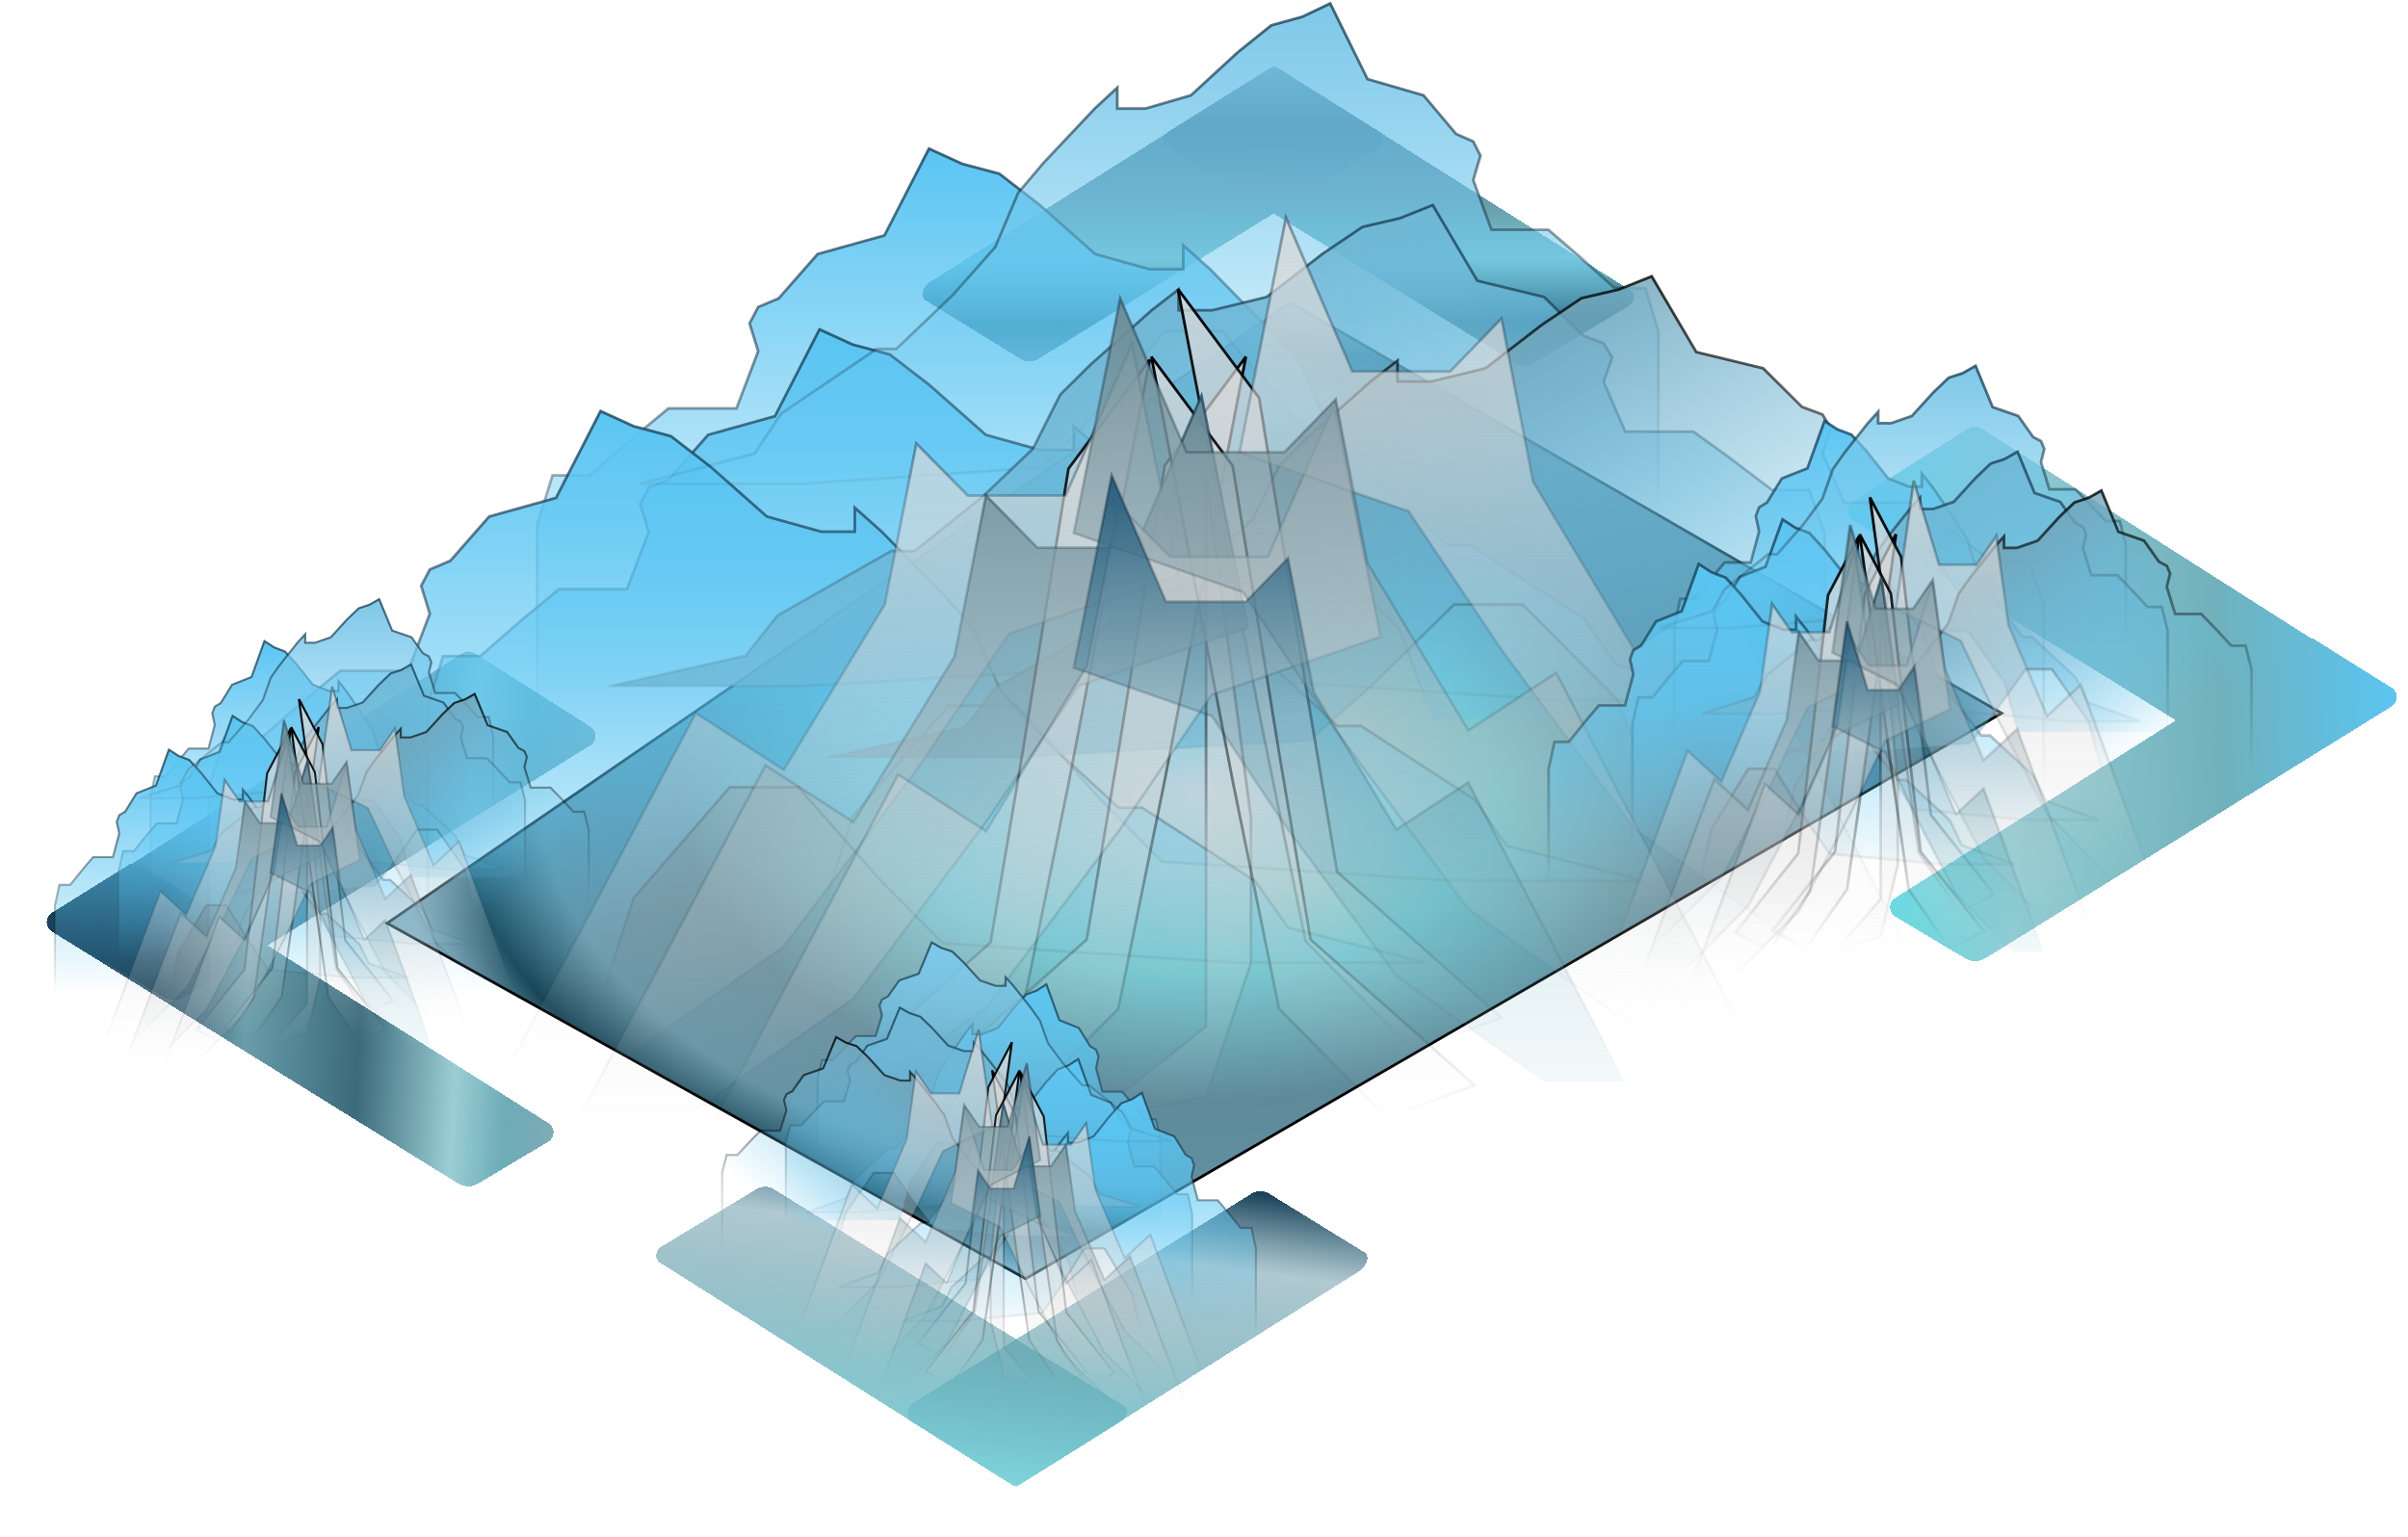 <svg width="877" height="560" viewBox="0 0 877 560" fill="none" xmlns="http://www.w3.org/2000/svg">
<g filter="url(#filter0_d_380_11831)">
<path d="M505.146 40.814L468.604 17.823C467.484 17.126 466.607 17.204 465.49 17.905L341.585 95.765C339.43 97.119 337.876 101.025 340.042 102.361L374.782 123.79C376.726 124.988 379.182 124.987 381.124 123.786L504.508 47.491C506.677 46.15 507.31 42.161 505.146 40.814Z" fill="url(#paint0_linear_380_11831)" shape-rendering="crispEdges"/>
<path d="M428.775 40.758L465.49 17.814C466.613 17.113 467.485 17.116 468.604 17.823L596.58 98.629C598.74 99.994 598.313 103.15 596.126 104.471L561.455 125.421C559.517 126.592 557.084 126.579 555.158 125.387L427.837 46.59C425.672 45.25 426.615 42.108 428.775 40.758Z" fill="url(#paint1_linear_380_11831)" shape-rendering="crispEdges"/>
</g>
<g filter="url(#filter1_d_380_11831)">
<path d="M334.854 510.767L371.396 533.758C372.516 534.455 373.393 534.377 374.51 533.675L498.415 455.816C500.57 454.461 502.124 450.555 499.958 449.219L465.218 427.791C463.274 426.592 460.818 426.593 458.876 427.794L335.492 504.089C333.323 505.43 332.69 509.419 334.854 510.767Z" fill="url(#paint2_linear_380_11831)" shape-rendering="crispEdges"/>
<path d="M411.225 510.822L374.51 533.766C373.387 534.468 372.515 534.465 371.396 533.758L243.42 452.951C241.26 451.587 241.687 448.431 243.874 447.109L278.545 426.16C280.483 424.988 282.916 425.001 284.842 426.193L412.163 504.991C414.328 506.331 413.385 509.472 411.225 510.822Z" fill="url(#paint3_linear_380_11831)" shape-rendering="crispEdges"/>
</g>
<g filter="url(#filter2_d_380_11831)">
<path d="M218.074 257.696L175.854 230.912C174.544 230.081 172.871 230.083 171.563 230.916L22.89 325.578C20.384 327.174 20.431 330.85 22.978 332.381L62.774 356.297C65.023 357.649 67.839 357.629 70.069 356.246L218.04 264.473C220.547 262.918 220.566 259.277 218.074 257.696Z" fill="url(#paint4_linear_380_11831)" shape-rendering="crispEdges"/>
<path d="M21.877 325.53L49.803 308.041C51.107 307.224 52.765 307.228 54.065 308.051L202.708 402.108C205.228 403.703 205.18 407.395 202.619 408.923L177.117 424.141C174.87 425.481 172.064 425.457 169.84 424.078L21.892 332.32C19.376 330.759 19.368 327.101 21.877 325.53Z" fill="url(#paint5_linear_380_11831)" shape-rendering="crispEdges"/>
</g>
<path d="M373.5 465.79L141 336.29L470 110.29L729 259.79L373.5 465.79Z" fill="url(#paint6_radial_380_11831)" stroke="black"/>
<g filter="url(#filter3_d_380_11831)">
<path d="M677.857 175.696L720.078 148.912C721.388 148.081 723.06 148.083 724.369 148.916L873.041 243.578C875.548 245.174 875.501 248.85 872.953 250.381L833.158 274.297C830.909 275.649 828.093 275.629 825.863 274.246L677.892 182.473C675.384 180.918 675.366 177.277 677.857 175.696Z" fill="url(#paint7_linear_380_11831)" shape-rendering="crispEdges"/>
<path d="M874.055 243.53L846.128 226.041C844.824 225.224 843.167 225.228 841.867 226.051L693.224 320.108C690.704 321.703 690.752 325.395 693.313 326.923L718.815 342.141C721.061 343.481 723.868 343.457 726.091 342.078L874.04 250.32C876.556 248.759 876.564 245.101 874.055 243.53Z" fill="url(#paint8_linear_380_11831)" shape-rendering="crispEdges"/>
</g>
<path d="M502.301 175.913L527.062 198.608H535.593L576.999 225.545L588.651 242.301L638.588 255.027H568.26L462.976 248.028L440.713 225.545L410.334 191.185H385.366L350.41 231.484L338.342 268.814H222.654H195.605V242.301V191.185L201.223 173.156H214.748L230.353 159.582L243.461 148.764H255.946H268.222L276.128 127.979L273.007 117.798L276.128 111.859L283.619 108.677L297.768 92.558L322.112 85.77L338.342 54.167L350.41 59.682L363.934 63.288L378.499 74.529L398.89 92.558L418.657 98.072H430.933V89.376L440.713 98.072L462.976 120.767L474.004 133.281L483.991 155.976L502.301 175.913Z" fill="url(#paint9_linear_380_11831)" stroke="url(#paint10_linear_380_11831)" stroke-opacity="0.8"/>
<path d="M462.432 241.75L487.193 264.445H495.724L537.13 291.382L548.782 308.138L598.719 320.864H528.391L423.107 313.864L400.843 291.382L370.465 257.021H345.497L310.541 297.321L298.473 334.65H182.785H155.736V308.138V257.021L161.354 238.993H174.878L190.484 225.418L203.592 214.601H216.076H228.353L236.259 193.815L233.138 183.635L236.259 177.696L243.75 174.514L257.899 158.395L282.243 151.607L298.473 120.004L310.541 125.519L324.065 129.125L338.63 140.366L359.021 158.395L378.788 163.909H391.064V155.213L400.843 163.909L423.107 186.604L434.135 199.118L444.122 221.813L462.432 241.75Z" fill="url(#paint11_linear_380_11831)" stroke="url(#paint12_linear_380_11831)" stroke-opacity="0.8"/>
<path d="M382.696 271.512L407.456 294.207H415.987L457.393 321.144L469.045 337.9L518.982 350.626H448.654L343.371 343.626L321.107 321.144L290.729 286.783H265.76L230.804 327.082L218.736 364.412H103.049H76V337.9V286.783L81.618 268.755H95.142L110.747 255.18L123.856 244.363H136.34H148.616L156.523 223.577L153.402 213.396L156.523 207.458L164.014 204.276L178.162 188.156L202.507 181.369L218.736 149.766L230.804 155.281L244.329 158.887L258.894 170.128L279.285 188.156L299.052 193.671H311.328V184.975L321.107 193.671L343.371 216.366L354.398 228.88L364.386 251.575L382.696 271.512Z" fill="url(#paint13_linear_380_11831)" stroke="url(#paint14_linear_380_11831)" stroke-opacity="0.8"/>
<path d="M347.14 107.355L326.403 127.127H319.259L284.581 150.595L274.822 165.192L233 176.279H291.9L380.076 170.181L398.721 150.595L424.163 120.66H445.075L474.35 155.768L484.457 188.29H581.346H604V165.192V120.66L599.295 104.953H587.968L574.899 93.127L563.92 83.703H553.465H543.183L536.561 65.594L539.175 56.725L536.561 51.551L530.288 48.779L518.438 34.736L498.05 28.823L484.457 1.29L474.35 6.095L463.023 9.236L450.825 19.029L433.748 34.736L417.193 39.54H406.912V31.964L398.721 39.54L380.076 59.312L370.84 70.214L362.475 89.986L347.14 107.355Z" fill="url(#paint15_linear_380_11831)" stroke="url(#paint16_linear_380_11831)" stroke-opacity="0.8"/>
<path d="M357.863 180.912L333.102 200.707H324.571L283.165 224.203L271.513 238.819L221.576 249.919H291.904L397.188 243.814L419.452 224.203L449.83 194.232H474.798L509.754 229.384L521.822 261.945H637.51H664.559V238.819V194.232L658.941 178.506H645.416L629.811 166.666L616.703 157.231H604.218H591.942L584.036 139.1L587.157 130.219L584.036 125.039L576.545 122.264L562.396 108.204L538.052 102.283L521.822 74.717L509.754 79.527L496.23 82.672L481.665 92.478L461.274 108.204L441.507 113.014H429.231V105.428L419.452 113.014L397.188 132.81L386.16 143.725L376.173 163.521L357.863 180.912Z" fill="url(#paint17_linear_380_11831)" stroke="url(#paint18_linear_380_11831)" stroke-opacity="0.8"/>
<path d="M437.599 206.872L412.838 226.668H404.308L362.901 250.163L351.25 264.779L301.312 275.88H371.64L476.924 269.774L499.188 250.163L529.566 220.192H554.535L589.491 255.344L601.559 287.905H717.246H744.295V264.779V220.192L738.677 204.467H725.153L709.547 192.626L696.439 183.191H683.955H671.679L663.772 165.06L666.893 156.18L663.772 150.999L656.281 148.224L642.133 134.164L617.788 128.243L601.559 100.677L589.491 105.488L575.966 108.633L561.401 118.438L541.01 134.164L521.243 138.974H508.967V131.389L499.188 138.974L476.924 158.77L465.897 169.685L455.909 189.481L437.599 206.872Z" fill="url(#paint19_linear_380_11831)" stroke="url(#paint20_linear_380_11831)" stroke-opacity="0.8"/>
<path d="M424.17 169.624L453.755 129.951L424.17 284.352L407.264 367.449L368.018 407.121L336.018 395.327L395.792 342.252L407.264 274.165L424.17 169.624Z" fill="url(#paint21_linear_380_11831)" fill-opacity="0.8" stroke="url(#paint22_linear_380_11831)"/>
<path d="M458.586 144.962L429.001 105.29L458.586 259.69L475.492 342.788L514.738 382.46L546.738 370.666L486.964 317.591L475.492 249.504L458.586 144.962Z" fill="url(#paint23_linear_380_11831)" fill-opacity="0.8" stroke="url(#paint24_linear_380_11831)"/>
<path d="M439.265 254.329V173.376L455.567 297.754V350.83L439.265 399.08L395.793 408.73L439.265 373.882V320.807V254.329Z" fill="url(#paint25_linear_380_11831)" fill-opacity="0.8" stroke="url(#paint26_linear_380_11831)"/>
<path d="M389.152 170.696L418.737 131.024L389.152 285.424L372.246 368.521L333 408.194L301 396.399L360.774 343.324L372.246 275.238L389.152 170.696Z" fill="url(#paint27_linear_380_11831)" fill-opacity="0.8" stroke="url(#paint28_linear_380_11831)"/>
<path d="M448.926 169.624L419.341 129.951L448.926 284.352L465.832 367.449L505.078 407.121L537.078 395.327L477.304 342.252L465.832 274.165L448.926 169.624Z" fill="url(#paint29_linear_380_11831)" fill-opacity="0.8" stroke="url(#paint30_linear_380_11831)"/>
<path d="M412.229 125.242L429.135 209.559L367.549 230.778L333.737 280.474L285.435 344.689L219.623 391.035H184L253.435 259.814L285.435 280.474L322.266 220.168L333.737 161.538L352.455 180.523H388.078L412.229 125.242Z" fill="url(#paint31_linear_380_11831)" fill-opacity="0.8" stroke="url(#paint32_linear_380_11831)"/>
<path d="M437.588 144.228L454.494 228.544L392.909 249.763L359.097 299.459L310.794 363.674L244.982 410.02H209.359L278.794 278.799L310.794 299.459L347.625 239.153L359.097 180.523L377.814 199.508H413.437L437.588 144.228Z" fill="url(#paint33_linear_380_11831)" stroke="url(#paint34_linear_380_11831)"/>
<path d="M485.891 147.578L502.797 231.894L441.211 253.113L407.4 302.809L359.097 367.024L293.285 413.37H257.662L327.097 282.149L359.097 302.809L395.928 242.504L407.4 183.873L426.117 202.858H461.74L485.891 147.578Z" fill="url(#paint35_linear_380_11831)" fill-opacity="0.8" stroke="url(#paint36_linear_380_11831)"/>
<path d="M468.347 79.29L451.441 164.75L513.027 186.256L546.839 236.626L595.141 301.712L660.953 348.686H696.576L627.142 215.686L595.141 236.626L558.311 175.503L546.839 116.077L528.122 135.32H492.498L468.347 79.29Z" fill="url(#paint37_linear_380_11831)" fill-opacity="0.8" stroke="url(#paint38_linear_380_11831)"/>
<path d="M407.968 108.72L391.062 194.18L452.648 215.686L486.46 266.056L534.762 331.141L600.574 378.116H636.197L566.763 245.116L534.762 266.056L497.932 204.933L486.46 145.507L467.743 164.75H432.12L407.968 108.72Z" fill="url(#paint39_linear_380_11831)" stroke="url(#paint40_linear_380_11831)"/>
<path d="M404.887 173.239L391.062 243.259L441.423 260.879L469.072 302.149L508.571 355.475L562.388 393.963H591.518L534.739 284.992L508.571 302.149L478.453 252.069L469.072 203.38L453.766 219.146H424.636L404.887 173.239Z" fill="url(#paint41_linear_380_11831)" stroke="url(#paint42_linear_380_11831)"/>
<path d="M727.301 219.687L736.786 232.049H740.054L755.915 246.72L760.379 255.847L779.508 262.778H752.568L712.237 258.966L703.709 246.72L692.072 228.005H682.507L669.117 249.955L664.494 270.287H620.178H609.817V255.847V228.005L611.969 218.186H617.15L623.128 210.792L628.149 204.9H632.931H637.634L640.663 193.579L639.467 188.034L640.663 184.799L643.532 183.066L648.952 174.286L658.277 170.589L664.494 153.376L669.117 156.38L674.298 158.344L679.877 164.467L687.688 174.286L695.26 177.29H699.963V172.553L703.709 177.29L712.237 189.651L716.462 196.467L720.287 208.828L727.301 219.687Z" fill="url(#paint43_linear_380_11831)" stroke="url(#paint44_linear_380_11831)" stroke-opacity="0.8"/>
<path d="M712.028 255.547L721.513 267.908H724.781L740.642 282.58L745.105 291.706L764.234 298.638H737.294L696.964 294.825L688.435 282.58L676.799 263.865H667.234L653.844 285.814L649.221 306.147H604.905H594.543V291.706V263.865L596.695 254.045H601.876L607.854 246.651L612.875 240.76H617.658H622.36L625.389 229.438L624.194 223.893L625.389 220.658L628.258 218.925L633.678 210.145L643.004 206.449L649.221 189.235L653.844 192.239L659.024 194.203L664.604 200.326L672.415 210.145L679.987 213.149H684.689V208.413L688.435 213.149L696.964 225.51L701.188 232.326L705.014 244.687L712.028 255.547Z" fill="url(#paint45_linear_380_11831)" stroke="url(#paint46_linear_380_11831)" stroke-opacity="0.8"/>
<path d="M681.485 271.757L690.97 284.118H694.238L710.099 298.79L714.562 307.916L733.691 314.848H706.751L666.421 311.036L657.892 298.79L646.256 280.075H636.691L623.301 302.025L618.678 322.357H574.362H564V307.916V280.075L566.152 270.255H571.333L577.311 262.862L582.333 256.97H587.115H591.817L594.846 245.649L593.651 240.103L594.846 236.869L597.715 235.136L603.135 226.356L612.461 222.659L618.678 205.446L623.301 208.45L628.481 210.413L634.061 216.536L641.872 226.356L649.444 229.36H654.146V224.623L657.892 229.36L666.421 241.721L670.645 248.537L674.471 260.898L681.485 271.757Z" fill="url(#paint47_linear_380_11831)" stroke="url(#paint48_linear_380_11831)" stroke-opacity="0.8"/>
<path d="M656.699 191.131L647.214 201.913H643.946L628.085 214.711L623.621 222.671L604.492 228.718H631.432L671.763 225.392L680.291 214.711L691.928 198.386H701.493L714.883 217.532L719.506 235.267H763.822H774.183V222.671V198.386L772.031 189.821H766.85L760.872 183.372L755.851 178.233H751.069H746.366L743.337 168.357L744.533 163.521L743.337 160.699L740.468 159.188L735.048 151.529L725.723 148.305L719.506 133.29L714.883 135.91L709.702 137.623L704.123 142.964L696.312 151.529L688.74 154.149H684.037V150.018L680.291 154.149L671.763 164.931L667.538 170.877L663.713 181.659L656.699 191.131Z" fill="url(#paint49_linear_380_11831)" stroke="url(#paint50_linear_380_11831)" stroke-opacity="0.8"/>
<path d="M671.97 222.41L662.485 233.192H659.217L643.356 245.989L638.893 253.95L619.764 259.996H646.704L687.034 256.671L695.563 245.989L707.2 229.665H716.764L730.154 248.811L734.777 266.546H779.093H789.455V253.95V229.665L787.303 221.1H782.122L776.144 214.651L771.123 209.511H766.34H761.638L758.609 199.636L759.805 194.799L758.609 191.978L755.74 190.466L750.32 182.808L740.994 179.583L734.777 164.569L730.154 167.189L724.974 168.902L719.394 174.243L711.583 182.808L704.011 185.428H699.309V181.296L695.563 185.428L687.034 196.21L682.81 202.155L678.984 212.938L671.97 222.41Z" fill="url(#paint51_linear_380_11831)" stroke="url(#paint52_linear_380_11831)" stroke-opacity="0.8"/>
<path d="M702.515 236.549L693.03 247.332H689.762L673.901 260.129L669.438 268.09L650.309 274.136H677.249L717.579 270.811L726.108 260.129L737.744 243.805H747.309L760.699 262.951L765.322 280.686H809.638H820V268.09V243.805L817.848 235.239H812.667L806.689 228.79L801.667 223.651H796.885H792.183L789.154 213.776L790.349 208.939L789.154 206.118L786.285 204.606L780.865 196.948L771.539 193.723L765.322 178.709L760.699 181.329L755.519 183.042L749.939 188.382L742.128 196.948L734.556 199.568H729.854V195.436L726.108 199.568L717.579 210.35L713.355 216.295L709.529 227.077L702.515 236.549Z" fill="url(#paint53_linear_380_11831)" stroke="url(#paint54_linear_380_11831)" stroke-opacity="0.8"/>
<path d="M679.182 216.219L690.515 194.611L679.182 278.708L672.706 323.969L657.672 345.577L645.414 339.153L668.311 310.245L672.706 273.16L679.182 216.219Z" fill="url(#paint55_linear_380_11831)" fill-opacity="0.8" stroke="url(#paint56_linear_380_11831)"/>
<path d="M692.365 202.787L681.032 181.179L692.365 265.276L698.841 310.537L713.875 332.145L726.133 325.721L703.235 296.812L698.841 259.728L692.365 202.787Z" fill="url(#paint57_linear_380_11831)" fill-opacity="0.8" stroke="url(#paint58_linear_380_11831)"/>
<path d="M684.963 262.356V218.263L691.208 286.008V314.917L684.963 341.197L668.311 346.453L684.963 327.473V298.564V262.356Z" fill="url(#paint59_linear_380_11831)" fill-opacity="0.8" stroke="url(#paint60_linear_380_11831)"/>
<path d="M665.768 216.803L677.101 195.195L665.768 279.292L659.292 324.553L644.258 346.161L632 339.737L654.897 310.829L659.292 273.744L665.768 216.803Z" fill="url(#paint61_linear_380_11831)" fill-opacity="0.8" stroke="url(#paint62_linear_380_11831)"/>
<path d="M688.664 216.219L677.331 194.611L688.664 278.708L695.14 323.969L710.173 345.577L722.432 339.153L699.534 310.245L695.14 273.16L688.664 216.219Z" fill="url(#paint63_linear_380_11831)" fill-opacity="0.8" stroke="url(#paint64_linear_380_11831)"/>
<path d="M675.485 200.215L681.961 246.14L658.37 257.697L645.418 284.765L626.915 319.741L601.704 344.984H588.058L614.656 273.512L626.915 284.765L641.023 251.918L645.418 219.984L652.587 230.324H666.233L675.485 200.215Z" fill="url(#paint65_linear_380_11831)" fill-opacity="0.8" stroke="url(#paint66_linear_380_11831)"/>
<path d="M685.2 210.556L691.676 256.48L668.085 268.037L655.132 295.106L636.629 330.081L611.419 355.325H597.773L624.371 283.852L636.629 295.106L650.738 262.259L655.132 230.324L662.302 240.665H675.948L685.2 210.556Z" fill="url(#paint67_linear_380_11831)" stroke="url(#paint68_linear_380_11831)"/>
<path d="M703.702 212.38L710.178 258.305L686.586 269.862L673.634 296.93L655.131 331.906L629.921 357.149H616.275L642.873 285.677L655.131 296.93L669.24 264.084L673.634 232.149L680.804 242.49H694.45L703.702 212.38Z" fill="url(#paint69_linear_380_11831)" fill-opacity="0.8" stroke="url(#paint70_linear_380_11831)"/>
<path d="M696.982 175.186L690.506 221.733L714.097 233.447L727.049 260.882L745.552 296.332L770.762 321.918H784.408L757.81 249.477L745.552 260.882L731.444 227.59L727.049 195.223L719.879 205.704H706.233L696.982 175.186Z" fill="url(#paint71_linear_380_11831)" fill-opacity="0.8" stroke="url(#paint72_linear_380_11831)"/>
<path d="M673.853 191.216L667.377 237.763L690.968 249.477L703.92 276.912L722.423 312.362L747.634 337.948H761.279L734.681 265.506L722.423 276.912L708.315 243.62L703.92 211.253L696.75 221.733H683.104L673.853 191.216Z" fill="url(#paint73_linear_380_11831)" stroke="url(#paint74_linear_380_11831)"/>
<path d="M672.673 226.357L667.377 264.495L686.668 274.092L697.26 296.571L712.39 325.616L733.005 346.579H744.164L722.414 287.226L712.39 296.571L700.853 269.294L697.26 242.774L691.397 251.361H680.238L672.673 226.357Z" fill="url(#paint75_linear_380_11831)" stroke="url(#paint76_linear_380_11831)"/>
<path d="M144.012 283.901L151.215 293.288H153.697L165.742 304.43L169.131 311.36L183.658 316.624H163.2L132.572 313.729L126.096 304.43L117.259 290.217H109.996L99.827 306.886L96.316 322.327H62.663H54.794V311.36V290.217L56.428 282.76H60.362L64.902 277.146L68.715 272.671H72.347H75.918L78.218 264.074L77.31 259.863L78.218 257.406L80.397 256.09L84.513 249.423L91.595 246.615L96.316 233.544L99.827 235.825L103.761 237.316L107.998 241.966L113.93 249.423L119.68 251.704H123.251V248.107L126.096 251.704L132.572 261.091L135.78 266.267L138.686 275.654L144.012 283.901Z" fill="url(#paint77_linear_380_11831)" stroke="url(#paint78_linear_380_11831)" stroke-opacity="0.8" stroke-width="0.759"/>
<path d="M132.413 311.133L139.616 320.52H142.097L154.142 331.661L157.532 338.592L172.059 343.856H151.6L120.973 340.961L114.496 331.661L105.659 317.449H98.396L88.227 334.118L84.717 349.558H51.063H43.194V338.592V317.449L44.829 309.992H48.763L53.303 304.377L57.116 299.903H60.747H64.319L66.619 291.305L65.711 287.094L66.619 284.638L68.798 283.322L72.914 276.655L79.995 273.847L84.717 260.775L88.227 263.056L92.162 264.548L96.398 269.197L102.33 276.655L108.08 278.936H111.652V275.339L114.496 278.936L120.973 288.323L124.181 293.499L127.086 302.886L132.413 311.133Z" fill="url(#paint79_linear_380_11831)" stroke="url(#paint80_linear_380_11831)" stroke-opacity="0.8" stroke-width="0.759"/>
<path d="M109.219 323.443L116.422 332.83H118.904L130.949 343.972L134.338 350.902L148.865 356.166H128.407L97.779 353.271L91.303 343.972L82.466 329.759H75.203L65.034 346.428L61.523 361.869H27.87H20.001V350.902V329.759L21.635 322.302H25.57L30.109 316.688L33.922 312.213H37.554H41.125L43.425 303.616L42.517 299.405L43.425 296.948L45.604 295.632L49.72 288.965L56.802 286.157L61.523 273.086L65.034 275.367L68.968 276.858L73.205 281.508L79.137 288.965L84.887 291.246H88.458V287.649L91.303 291.246L97.779 300.633L100.988 305.809L103.893 315.196L109.219 323.443Z" fill="url(#paint81_linear_380_11831)" stroke="url(#paint82_linear_380_11831)" stroke-opacity="0.8" stroke-width="0.759"/>
<path d="M90.396 262.215L83.193 270.403H80.711L68.666 280.121L65.277 286.167L50.75 290.758H71.209L101.836 288.233L108.312 280.121L117.149 267.725H124.413L134.581 282.264L138.092 295.732H171.746H179.614V286.167V267.725L177.98 261.22H174.046L169.506 256.323L165.693 252.42H162.061H158.49L156.19 244.92L157.098 241.247L156.19 239.105L154.011 237.957L149.895 232.141L142.813 229.692L138.092 218.29L134.581 220.28L130.647 221.581L126.41 225.636L120.478 232.141L114.728 234.131H111.157V230.993L108.312 234.131L101.836 242.319L98.628 246.834L95.722 255.022L90.396 262.215Z" fill="url(#paint83_linear_380_11831)" stroke="url(#paint84_linear_380_11831)" stroke-opacity="0.8" stroke-width="0.759"/>
<path d="M101.994 285.968L94.791 294.156H92.309L80.264 303.875L76.874 309.92L62.348 314.512H82.806L113.433 311.986L119.91 303.875L128.747 291.478H136.01L146.179 306.017L149.69 319.486H183.343H191.212V309.92V291.478L189.578 284.973H185.643L181.104 280.076L177.29 276.173H173.659H170.088L167.788 268.674L168.696 265.001L167.788 262.858L165.609 261.71L161.493 255.894L154.411 253.445L149.69 242.043L146.179 244.033L142.245 245.334L138.008 249.39L132.076 255.894L126.326 257.884H122.755V254.746L119.91 257.884L113.433 266.072L110.225 270.587L107.32 278.775L101.994 285.968Z" fill="url(#paint85_linear_380_11831)" stroke="url(#paint86_linear_380_11831)" stroke-opacity="0.8" stroke-width="0.759"/>
<path d="M125.189 296.706L117.986 304.894H115.504L103.459 314.612L100.07 320.658L85.543 325.249H106.001L136.629 322.724L143.105 314.612L151.942 302.216H159.206L169.374 316.755L172.885 330.223H206.539H214.407V320.658V302.216L212.773 295.711H208.839L204.299 290.814L200.486 286.911H196.854H193.283L190.983 279.412L191.891 275.738L190.983 273.596L188.804 272.448L184.688 266.632L177.606 264.183L172.885 252.781L169.374 254.771L165.44 256.072L161.203 260.127L155.271 266.632L149.521 268.622H145.95V265.484L143.105 268.622L136.629 276.81L133.421 281.325L130.515 289.513L125.189 296.706Z" fill="url(#paint87_linear_380_11831)" stroke="url(#paint88_linear_380_11831)" stroke-opacity="0.8" stroke-width="0.759"/>
<path d="M107.47 281.267L116.076 264.858L107.47 328.721L102.552 363.093L91.135 379.502L81.826 374.624L99.215 352.67L102.552 324.508L107.47 281.267Z" fill="url(#paint89_linear_380_11831)" fill-opacity="0.8" stroke="url(#paint90_linear_380_11831)" stroke-width="0.759"/>
<path d="M117.481 271.067L108.875 254.657L117.481 318.521L122.399 352.892L133.816 369.302L143.125 364.423L125.737 342.47L122.399 314.308L117.481 271.067Z" fill="url(#paint91_linear_380_11831)" fill-opacity="0.8" stroke="url(#paint92_linear_380_11831)" stroke-width="0.759"/>
<path d="M111.859 316.304V282.819L116.601 334.265V356.218L111.859 376.176L99.213 380.167L111.859 365.754V343.8V316.304Z" fill="url(#paint93_linear_380_11831)" fill-opacity="0.8" stroke="url(#paint94_linear_380_11831)" stroke-width="0.759"/>
<path d="M97.282 281.711L105.889 265.301L97.282 329.165L92.364 363.536L80.948 379.946L71.639 375.067L89.027 353.114L92.364 324.952L97.282 281.711Z" fill="url(#paint95_linear_380_11831)" fill-opacity="0.8" stroke="url(#paint96_linear_380_11831)" stroke-width="0.759"/>
<path d="M114.671 281.267L106.065 264.858L114.671 328.721L119.589 363.093L131.005 379.502L140.314 374.624L122.926 352.67L119.589 324.508L114.671 281.267Z" fill="url(#paint97_linear_380_11831)" fill-opacity="0.8" stroke="url(#paint98_linear_380_11831)" stroke-width="0.759"/>
<path d="M104.662 269.113L109.58 303.989L91.665 312.765L81.829 333.321L67.778 359.882L48.633 379.052H38.27L58.469 324.775L67.778 333.321L78.492 308.377L81.829 284.126L87.274 291.979H97.636L104.662 269.113Z" fill="url(#paint99_linear_380_11831)" fill-opacity="0.8" stroke="url(#paint100_linear_380_11831)" stroke-width="0.759"/>
<path d="M112.039 276.966L116.957 311.841L99.042 320.618L89.206 341.174L75.155 367.734L56.01 386.904H45.647L65.846 332.628L75.155 341.174L85.869 316.23L89.206 291.979L94.651 299.831H105.013L112.039 276.966Z" fill="url(#paint101_linear_380_11831)" stroke="url(#paint102_linear_380_11831)" stroke-width="0.759"/>
<path d="M126.09 278.352L131.008 313.227L113.092 322.004L103.257 342.559L89.205 369.12L70.061 388.29H59.698L79.896 334.014L89.205 342.559L99.919 317.615L103.257 293.364L108.701 301.217H119.064L126.09 278.352Z" fill="url(#paint103_linear_380_11831)" fill-opacity="0.8" stroke="url(#paint104_linear_380_11831)" stroke-width="0.759"/>
<path d="M120.986 250.106L116.068 285.455L133.984 294.35L143.82 315.185L157.871 342.105L177.016 361.535H187.378L167.18 306.523L157.871 315.185L147.157 289.902L143.82 265.322L138.375 273.282H128.012L120.986 250.106Z" fill="url(#paint105_linear_380_11831)" fill-opacity="0.8" stroke="url(#paint106_linear_380_11831)" stroke-width="0.759"/>
<path d="M103.422 262.279L98.504 297.627L116.419 306.523L126.255 327.357L140.306 354.278L159.451 373.708H169.814L149.615 318.696L140.306 327.357L129.592 302.075L126.255 277.495L120.81 285.455H110.447L103.422 262.279Z" fill="url(#paint107_linear_380_11831)" stroke="url(#paint108_linear_380_11831)" stroke-width="0.759"/>
<path d="M102.525 288.966L98.504 317.928L113.154 325.216L121.197 342.286L132.687 364.343L148.343 380.263H156.817L140.299 335.19L132.687 342.286L123.926 321.572L121.197 301.433L116.745 307.954H108.271L102.525 288.966Z" fill="url(#paint109_linear_380_11831)" stroke="url(#paint110_linear_380_11831)" stroke-width="0.759"/>
<path d="M333.396 408.901L326.193 418.288H323.711L311.666 429.43L308.277 436.36L293.75 441.624H314.208L344.836 438.729L351.312 429.43L360.149 415.217H367.413L377.581 431.886L381.092 447.327H414.746H422.614V436.36V415.217L420.98 407.76H417.046L412.506 402.146L408.693 397.671H405.061H401.49L399.19 389.074L400.098 384.863L399.19 382.406L397.011 381.09L392.895 374.423L385.813 371.615L381.092 358.544L377.581 360.825L373.647 362.316L369.41 366.966L363.478 374.423L357.728 376.704H354.157V373.107L351.312 376.704L344.836 386.091L341.628 391.267L338.722 400.654L333.396 408.901Z" fill="url(#paint111_linear_380_11831)" stroke="url(#paint112_linear_380_11831)" stroke-opacity="0.8" stroke-width="0.759"/>
<path d="M344.996 436.133L337.793 445.52H335.311L323.266 456.661L319.876 463.592L305.35 468.856H325.808L356.435 465.961L362.912 456.661L371.749 442.449H379.012L389.181 459.118L392.692 474.558H426.345H434.214V463.592V442.449L432.58 434.992H428.645L424.106 429.377L420.292 424.903H416.661H413.09L410.79 416.305L411.697 412.094L410.79 409.638L408.611 408.322L404.495 401.655L397.413 398.847L392.692 385.775L389.181 388.056L385.247 389.548L381.01 394.197L375.078 401.655L369.328 403.936H365.757V400.339L362.912 403.936L356.435 413.323L353.227 418.499L350.322 427.886L344.996 436.133Z" fill="url(#paint113_linear_380_11831)" stroke="url(#paint114_linear_380_11831)" stroke-opacity="0.8" stroke-width="0.759"/>
<path d="M368.189 448.443L360.986 457.83H358.504L346.459 468.972L343.07 475.902L328.543 481.166H349.001L379.629 478.271L386.105 468.972L394.942 454.759H402.206L412.374 471.428L415.885 486.869H449.539H457.407V475.902V454.759L455.773 447.302H451.839L447.299 441.688L443.486 437.213H439.854H436.283L433.983 428.616L434.891 424.405L433.983 421.948L431.804 420.632L427.688 413.965L420.606 411.157L415.885 398.086L412.374 400.367L408.44 401.858L404.203 406.508L398.271 413.965L392.521 416.246H388.95V412.649L386.105 416.246L379.629 425.633L376.421 430.809L373.515 440.196L368.189 448.443Z" fill="url(#paint115_linear_380_11831)" stroke="url(#paint116_linear_380_11831)" stroke-opacity="0.8" stroke-width="0.759"/>
<path d="M387.012 387.215L394.215 395.403H396.697L408.742 405.121L412.131 411.167L426.658 415.758H406.2L375.572 413.233L369.096 405.121L360.259 392.725H352.996L342.827 407.264L339.316 420.732H305.663H297.794V411.167V392.725L299.428 386.22H303.362L307.902 381.323L311.715 377.42H315.347H318.918L321.218 369.92L320.31 366.247L321.218 364.105L323.397 362.957L327.513 357.141L334.595 354.692L339.316 343.29L342.827 345.28L346.761 346.581L350.998 350.636L356.93 357.141L362.68 359.131H366.251V355.993L369.096 359.131L375.572 367.319L378.78 371.834L381.686 380.022L387.012 387.215Z" fill="url(#paint117_linear_380_11831)" stroke="url(#paint118_linear_380_11831)" stroke-opacity="0.8" stroke-width="0.759"/>
<path d="M375.415 410.968L382.617 419.156H385.099L397.144 428.875L400.534 434.92L415.061 439.512H394.602L363.975 436.986L357.498 428.875L348.661 416.478H341.398L331.229 431.017L327.719 444.486H294.065H286.196V434.92V416.478L287.831 409.973H291.765L296.304 405.076L300.118 401.173H303.749H307.321L309.621 393.674L308.713 390.001L309.621 387.858L311.8 386.71L315.916 380.894L322.997 378.445L327.719 367.043L331.229 369.033L335.163 370.334L339.4 374.39L345.332 380.894L351.082 382.884H354.654V379.746L357.498 382.884L363.975 391.072L367.183 395.587L370.088 403.775L375.415 410.968Z" fill="url(#paint119_linear_380_11831)" stroke="url(#paint120_linear_380_11831)" stroke-opacity="0.8" stroke-width="0.759"/>
<path d="M352.219 421.706L359.422 429.894H361.904L373.949 439.612L377.338 445.658L391.865 450.249H371.407L340.78 447.724L334.303 439.612L325.466 427.216H318.203L308.034 441.755L304.523 455.223H270.87H263.001V445.658V427.216L264.635 420.711H268.57L273.109 415.814L276.922 411.911H280.554H284.125L286.425 404.412L285.517 400.738L286.425 398.596L288.604 397.448L292.72 391.632L299.802 389.183L304.523 377.781L308.034 379.771L311.968 381.072L316.205 385.127L322.137 391.632L327.887 393.622H331.458V390.484L334.303 393.622L340.78 401.81L343.988 406.325L346.893 414.513L352.219 421.706Z" fill="url(#paint121_linear_380_11831)" stroke="url(#paint122_linear_380_11831)" stroke-opacity="0.8" stroke-width="0.759"/>
<path d="M369.938 406.267L361.332 389.858L369.938 453.721L374.856 488.093L386.273 504.502L395.582 499.624L378.194 477.67L374.856 449.508L369.938 406.267Z" fill="url(#paint123_linear_380_11831)" fill-opacity="0.8" stroke="url(#paint124_linear_380_11831)" stroke-width="0.759"/>
<path d="M359.927 396.067L368.533 379.657L359.927 443.521L355.009 477.892L343.592 494.302L334.283 489.423L351.672 467.47L355.009 439.308L359.927 396.067Z" fill="url(#paint125_linear_380_11831)" fill-opacity="0.8" stroke="url(#paint126_linear_380_11831)" stroke-width="0.759"/>
<path d="M365.549 441.303V407.819L360.807 459.265V481.218L365.549 501.176L378.195 505.167L365.549 490.754V468.8V441.303Z" fill="url(#paint127_linear_380_11831)" fill-opacity="0.8" stroke="url(#paint128_linear_380_11831)" stroke-width="0.759"/>
<path d="M380.126 406.711L371.52 390.301L380.126 454.165L385.044 488.536L396.461 504.946L405.77 500.067L388.381 478.114L385.044 449.952L380.126 406.711Z" fill="url(#paint129_linear_380_11831)" fill-opacity="0.8" stroke="url(#paint130_linear_380_11831)" stroke-width="0.759"/>
<path d="M362.737 406.267L371.344 389.858L362.737 453.721L357.819 488.093L346.403 504.502L337.094 499.624L354.482 477.67L357.819 449.508L362.737 406.267Z" fill="url(#paint131_linear_380_11831)" fill-opacity="0.8" stroke="url(#paint132_linear_380_11831)" stroke-width="0.759"/>
<path d="M372.746 394.113L367.828 428.989L385.743 437.765L395.579 458.321L409.631 484.882L428.775 504.052H439.138L418.94 449.775L409.631 458.321L398.917 433.377L395.579 409.126L390.134 416.979H379.772L372.746 394.113Z" fill="url(#paint133_linear_380_11831)" fill-opacity="0.8" stroke="url(#paint134_linear_380_11831)" stroke-width="0.759"/>
<path d="M365.369 401.966L360.451 436.841L378.367 445.618L388.202 466.174L402.254 492.734L421.398 511.904H431.761L411.563 457.628L402.254 466.174L391.54 441.23L388.202 416.979L382.758 424.831H372.395L365.369 401.966Z" fill="url(#paint135_linear_380_11831)" stroke="url(#paint136_linear_380_11831)" stroke-width="0.759"/>
<path d="M351.318 403.352L346.4 438.227L364.316 447.004L374.152 467.559L388.203 494.12L407.348 513.29H417.71L397.512 459.014L388.203 467.559L377.489 442.615L374.152 418.364L368.707 426.217H358.344L351.318 403.352Z" fill="url(#paint137_linear_380_11831)" fill-opacity="0.8" stroke="url(#paint138_linear_380_11831)" stroke-width="0.759"/>
<path d="M356.422 375.106L361.34 410.455L343.424 419.35L333.589 440.185L319.537 467.105L300.393 486.535H290.03L310.228 431.523L319.537 440.185L330.251 414.902L333.589 390.322L339.033 398.282H349.396L356.422 375.106Z" fill="url(#paint139_linear_380_11831)" fill-opacity="0.8" stroke="url(#paint140_linear_380_11831)" stroke-width="0.759"/>
<path d="M373.986 387.279L378.904 422.627L360.989 431.523L351.153 452.357L337.102 479.278L317.957 498.708H307.594L327.793 443.696L337.102 452.357L347.816 427.075L351.153 402.495L356.598 410.455H366.961L373.986 387.279Z" fill="url(#paint141_linear_380_11831)" stroke="url(#paint142_linear_380_11831)" stroke-width="0.759"/>
<path d="M374.883 413.966L378.904 442.928L364.254 450.216L356.211 467.286L344.721 489.343L329.066 505.263H320.592L337.109 460.19L344.721 467.286L353.482 446.572L356.211 426.433L360.664 432.954H369.138L374.883 413.966Z" fill="url(#paint143_linear_380_11831)" stroke="url(#paint144_linear_380_11831)" stroke-width="0.759"/>
<defs>
<filter id="filter0_d_380_11831" x="332" y="17.29" width="267" height="120" filterUnits="userSpaceOnUse" color-interpolation-filters="sRGB">
<feFlood flood-opacity="0" result="BackgroundImageFix"/>
<feColorMatrix in="SourceAlpha" type="matrix" values="0 0 0 0 0 0 0 0 0 0 0 0 0 0 0 0 0 0 127 0" result="hardAlpha"/>
<feOffset dx="-3" dy="7"/>
<feGaussianBlur stdDeviation="2"/>
<feComposite in2="hardAlpha" operator="out"/>
<feColorMatrix type="matrix" values="0 0 0 0 0 0 0 0 0 0 0 0 0 0 0 0 0 0 0.25 0"/>
<feBlend mode="normal" in2="BackgroundImageFix" result="effect1_dropShadow_380_11831"/>
<feBlend mode="normal" in="SourceGraphic" in2="effect1_dropShadow_380_11831" result="shape"/>
</filter>
<filter id="filter1_d_380_11831" x="235" y="425.29" width="267" height="120" filterUnits="userSpaceOnUse" color-interpolation-filters="sRGB">
<feFlood flood-opacity="0" result="BackgroundImageFix"/>
<feColorMatrix in="SourceAlpha" type="matrix" values="0 0 0 0 0 0 0 0 0 0 0 0 0 0 0 0 0 0 127 0" result="hardAlpha"/>
<feOffset dx="-3" dy="7"/>
<feGaussianBlur stdDeviation="2"/>
<feComposite in2="hardAlpha" operator="out"/>
<feColorMatrix type="matrix" values="0 0 0 0 0 0 0 0 0 0 0 0 0 0 0 0 0 0 0.25 0"/>
<feBlend mode="normal" in2="BackgroundImageFix" result="effect1_dropShadow_380_11831"/>
<feBlend mode="normal" in="SourceGraphic" in2="effect1_dropShadow_380_11831" result="shape"/>
</filter>
<filter id="filter2_d_380_11831" x="13" y="230.29" width="207.932" height="205.839" filterUnits="userSpaceOnUse" color-interpolation-filters="sRGB">
<feFlood flood-opacity="0" result="BackgroundImageFix"/>
<feColorMatrix in="SourceAlpha" type="matrix" values="0 0 0 0 0 0 0 0 0 0 0 0 0 0 0 0 0 0 127 0" result="hardAlpha"/>
<feOffset dx="-3" dy="7"/>
<feGaussianBlur stdDeviation="2"/>
<feComposite in2="hardAlpha" operator="out"/>
<feColorMatrix type="matrix" values="0 0 0 0 0 0 0 0 0 0 0 0 0 0 0 0 0 0 0.25 0"/>
<feBlend mode="normal" in2="BackgroundImageFix" result="effect1_dropShadow_380_11831"/>
<feBlend mode="normal" in="SourceGraphic" in2="effect1_dropShadow_380_11831" result="shape"/>
</filter>
<filter id="filter3_d_380_11831" x="669" y="148.29" width="207.932" height="205.84" filterUnits="userSpaceOnUse" color-interpolation-filters="sRGB">
<feFlood flood-opacity="0" result="BackgroundImageFix"/>
<feColorMatrix in="SourceAlpha" type="matrix" values="0 0 0 0 0 0 0 0 0 0 0 0 0 0 0 0 0 0 127 0" result="hardAlpha"/>
<feOffset dx="-3" dy="7"/>
<feGaussianBlur stdDeviation="2"/>
<feComposite in2="hardAlpha" operator="out"/>
<feColorMatrix type="matrix" values="0 0 0 0 0 0 0 0 0 0 0 0 0 0 0 0 0 0 0.25 0"/>
<feBlend mode="normal" in2="BackgroundImageFix" result="effect1_dropShadow_380_11831"/>
<feBlend mode="normal" in="SourceGraphic" in2="effect1_dropShadow_380_11831" result="shape"/>
</filter>
<linearGradient id="paint0_linear_380_11831" x1="468.5" y1="17.29" x2="469" y2="187.79" gradientUnits="userSpaceOnUse">
<stop stop-color="#1A4159"/>
<stop offset="0.12" stop-color="#1A4159" stop-opacity="0.88"/>
<stop offset="0.25" stop-color="#608D9E"/>
<stop offset="0.411" stop-color="#7BC8D0"/>
<stop offset="0.547" stop-color="#184758"/>
<stop offset="0.708" stop-color="#BAD4D7"/>
<stop offset="1" stop-color="#1A4159" stop-opacity="0"/>
</linearGradient>
<linearGradient id="paint1_linear_380_11831" x1="468.5" y1="17.29" x2="469" y2="187.79" gradientUnits="userSpaceOnUse">
<stop stop-color="#1A4159"/>
<stop offset="0.12" stop-color="#1A4159" stop-opacity="0.88"/>
<stop offset="0.25" stop-color="#608D9E"/>
<stop offset="0.411" stop-color="#7BC8D0"/>
<stop offset="0.547" stop-color="#184758"/>
<stop offset="0.708" stop-color="#BAD4D7"/>
<stop offset="1" stop-color="#1A4159" stop-opacity="0"/>
</linearGradient>
<linearGradient id="paint2_linear_380_11831" x1="371.5" y1="534.29" x2="390.5" y2="382.79" gradientUnits="userSpaceOnUse">
<stop stop-color="#7FD4DB"/>
<stop offset="0.146" stop-color="#71BFC9" stop-opacity="0.859"/>
<stop offset="0.328" stop-color="#5EA4B0" stop-opacity="0.672"/>
<stop offset="0.578" stop-color="#457F90" stop-opacity="0.422"/>
<stop offset="0.766" stop-color="#1A4159"/>
<stop offset="1" stop-color="#1A4159" stop-opacity="0"/>
</linearGradient>
<linearGradient id="paint3_linear_380_11831" x1="371.5" y1="534.29" x2="390.5" y2="382.79" gradientUnits="userSpaceOnUse">
<stop stop-color="#7FD4DB"/>
<stop offset="0.146" stop-color="#71BFC9" stop-opacity="0.859"/>
<stop offset="0.328" stop-color="#5EA4B0" stop-opacity="0.672"/>
<stop offset="0.578" stop-color="#457F90" stop-opacity="0.422"/>
<stop offset="0.766" stop-color="#1A4159"/>
<stop offset="1" stop-color="#1A4159" stop-opacity="0"/>
</linearGradient>
<linearGradient id="paint4_linear_380_11831" x1="32.5" y1="327.29" x2="275" y2="341.29" gradientUnits="userSpaceOnUse">
<stop stop-color="#1A4159"/>
<stop offset="0.12" stop-color="#1A4159" stop-opacity="0.88"/>
<stop offset="0.255" stop-color="#689DAA"/>
<stop offset="0.427" stop-color="#3B6A7B"/>
<stop offset="0.573" stop-color="#9BCED4"/>
<stop offset="0.651" stop-color="#6EACB8"/>
<stop offset="1" stop-color="#1A4159" stop-opacity="0"/>
</linearGradient>
<linearGradient id="paint5_linear_380_11831" x1="32.5" y1="327.29" x2="275" y2="341.29" gradientUnits="userSpaceOnUse">
<stop stop-color="#1A4159"/>
<stop offset="0.12" stop-color="#1A4159" stop-opacity="0.88"/>
<stop offset="0.255" stop-color="#689DAA"/>
<stop offset="0.427" stop-color="#3B6A7B"/>
<stop offset="0.573" stop-color="#9BCED4"/>
<stop offset="0.651" stop-color="#6EACB8"/>
<stop offset="1" stop-color="#1A4159" stop-opacity="0"/>
</linearGradient>
<radialGradient id="paint6_radial_380_11831" cx="0" cy="0" r="1" gradientUnits="userSpaceOnUse" gradientTransform="translate(435 288.04) rotate(90) scale(177.75 294)">
<stop stop-color="#D9D9D9"/>
<stop offset="0.375" stop-color="#7AC8D0"/>
<stop offset="0.635" stop-color="#5F8A9A"/>
<stop offset="0.807" stop-color="#6090A2"/>
<stop offset="0.911" stop-color="#174556"/>
<stop offset="1" stop-color="#125D79" stop-opacity="0.5"/>
</radialGradient>
<linearGradient id="paint7_linear_380_11831" x1="876" y1="245.29" x2="430" y2="266.29" gradientUnits="userSpaceOnUse">
<stop stop-color="#5AC5F2"/>
<stop offset="0.146" stop-color="#70B1BC"/>
<stop offset="0.318" stop-color="#92CDD3"/>
<stop offset="0.557" stop-color="#37E9F4"/>
<stop offset="0.714" stop-color="#2DAEBD" stop-opacity="0.647"/>
<stop offset="1" stop-color="#1A4159" stop-opacity="0"/>
</linearGradient>
<linearGradient id="paint8_linear_380_11831" x1="876" y1="245.29" x2="430" y2="266.29" gradientUnits="userSpaceOnUse">
<stop stop-color="#5AC5F2"/>
<stop offset="0.146" stop-color="#70B1BC"/>
<stop offset="0.318" stop-color="#92CDD3"/>
<stop offset="0.557" stop-color="#37E9F4"/>
<stop offset="0.714" stop-color="#2DAEBD" stop-opacity="0.647"/>
<stop offset="1" stop-color="#1A4159" stop-opacity="0"/>
</linearGradient>
<linearGradient id="paint9_linear_380_11831" x1="417.096" y1="54.167" x2="417.096" y2="268.814" gradientUnits="userSpaceOnUse">
<stop stop-color="#5AC5F2"/>
<stop offset="1" stop-color="#5AC5F2" stop-opacity="0"/>
</linearGradient>
<linearGradient id="paint10_linear_380_11831" x1="417.096" y1="54.167" x2="417.096" y2="268.814" gradientUnits="userSpaceOnUse">
<stop stop-color="#1A4159"/>
<stop offset="1" stop-opacity="0"/>
</linearGradient>
<linearGradient id="paint11_linear_380_11831" x1="377.227" y1="120.004" x2="377.227" y2="334.65" gradientUnits="userSpaceOnUse">
<stop stop-color="#5AC5F2"/>
<stop offset="1" stop-color="#5AC5F2" stop-opacity="0"/>
</linearGradient>
<linearGradient id="paint12_linear_380_11831" x1="377.227" y1="120.004" x2="377.227" y2="334.65" gradientUnits="userSpaceOnUse">
<stop stop-color="#1A4159"/>
<stop offset="1" stop-opacity="0"/>
</linearGradient>
<linearGradient id="paint13_linear_380_11831" x1="297.491" y1="149.766" x2="297.491" y2="364.412" gradientUnits="userSpaceOnUse">
<stop stop-color="#5AC5F2"/>
<stop offset="1" stop-color="#5AC5F2" stop-opacity="0"/>
</linearGradient>
<linearGradient id="paint14_linear_380_11831" x1="297.491" y1="149.766" x2="297.491" y2="364.412" gradientUnits="userSpaceOnUse">
<stop stop-color="#1A4159"/>
<stop offset="1" stop-opacity="0"/>
</linearGradient>
<linearGradient id="paint15_linear_380_11831" x1="418.5" y1="1.29" x2="418.5" y2="188.29" gradientUnits="userSpaceOnUse">
<stop stop-color="#7FC8E8"/>
<stop offset="1" stop-color="#5AC5F2" stop-opacity="0"/>
</linearGradient>
<linearGradient id="paint16_linear_380_11831" x1="418.5" y1="1.29" x2="418.5" y2="188.29" gradientUnits="userSpaceOnUse">
<stop stop-color="#1A4159"/>
<stop offset="1" stop-opacity="0"/>
</linearGradient>
<linearGradient id="paint17_linear_380_11831" x1="443.068" y1="74.717" x2="588.861" y2="318.597" gradientUnits="userSpaceOnUse">
<stop stop-color="#72B5D1"/>
<stop offset="1" stop-color="#5AC5F2" stop-opacity="0"/>
</linearGradient>
<linearGradient id="paint18_linear_380_11831" x1="443.068" y1="74.717" x2="443.068" y2="261.945" gradientUnits="userSpaceOnUse">
<stop stop-color="#1A4159"/>
<stop offset="1" stop-opacity="0"/>
</linearGradient>
<linearGradient id="paint19_linear_380_11831" x1="522.801" y1="100.924" x2="627.992" y2="282.347" gradientUnits="userSpaceOnUse">
<stop stop-color="#759FB0"/>
<stop offset="1" stop-color="#5AC5F2" stop-opacity="0"/>
</linearGradient>
<linearGradient id="paint20_linear_380_11831" x1="522.804" y1="100.677" x2="522.804" y2="287.905" gradientUnits="userSpaceOnUse">
<stop/>
<stop offset="0.682" stop-opacity="0.2"/>
<stop offset="1" stop-opacity="0"/>
</linearGradient>
<linearGradient id="paint21_linear_380_11831" x1="394.886" y1="129.951" x2="394.886" y2="407.121" gradientUnits="userSpaceOnUse">
<stop stop-color="#D9D9D9"/>
<stop offset="1" stop-color="#D9D9D9" stop-opacity="0"/>
</linearGradient>
<linearGradient id="paint22_linear_380_11831" x1="394.886" y1="129.951" x2="394.886" y2="407.121" gradientUnits="userSpaceOnUse">
<stop/>
<stop offset="1" stop-opacity="0"/>
</linearGradient>
<linearGradient id="paint23_linear_380_11831" x1="487.87" y1="105.29" x2="487.87" y2="382.46" gradientUnits="userSpaceOnUse">
<stop stop-color="#D9D9D9"/>
<stop offset="1" stop-color="#D9D9D9" stop-opacity="0"/>
</linearGradient>
<linearGradient id="paint24_linear_380_11831" x1="487.87" y1="105.29" x2="487.87" y2="382.46" gradientUnits="userSpaceOnUse">
<stop/>
<stop offset="1" stop-opacity="0"/>
</linearGradient>
<linearGradient id="paint25_linear_380_11831" x1="425.68" y1="173.376" x2="425.68" y2="408.73" gradientUnits="userSpaceOnUse">
<stop stop-color="#D9D9D9"/>
<stop offset="1" stop-color="#D9D9D9" stop-opacity="0"/>
</linearGradient>
<linearGradient id="paint26_linear_380_11831" x1="425.68" y1="173.376" x2="425.68" y2="408.73" gradientUnits="userSpaceOnUse">
<stop/>
<stop offset="0.583" stop-opacity="0.15"/>
<stop offset="0.807" stop-opacity="0.1"/>
<stop offset="1" stop-opacity="0"/>
</linearGradient>
<linearGradient id="paint27_linear_380_11831" x1="359.869" y1="131.024" x2="359.869" y2="408.194" gradientUnits="userSpaceOnUse">
<stop stop-color="#D9D9D9"/>
<stop offset="1" stop-color="#D9D9D9" stop-opacity="0"/>
</linearGradient>
<linearGradient id="paint28_linear_380_11831" x1="359.869" y1="131.024" x2="359.869" y2="408.194" gradientUnits="userSpaceOnUse">
<stop/>
<stop offset="1" stop-opacity="0"/>
</linearGradient>
<linearGradient id="paint29_linear_380_11831" x1="478.209" y1="129.951" x2="478.209" y2="407.121" gradientUnits="userSpaceOnUse">
<stop stop-color="#D9D9D9"/>
<stop offset="1" stop-color="#D9D9D9" stop-opacity="0"/>
</linearGradient>
<linearGradient id="paint30_linear_380_11831" x1="478.209" y1="129.951" x2="478.209" y2="407.121" gradientUnits="userSpaceOnUse">
<stop/>
<stop offset="1" stop-opacity="0"/>
</linearGradient>
<linearGradient id="paint31_linear_380_11831" x1="306.567" y1="125.242" x2="306.567" y2="391.035" gradientUnits="userSpaceOnUse">
<stop stop-color="#D9D9D9"/>
<stop offset="1" stop-color="#D9D9D9" stop-opacity="0"/>
</linearGradient>
<linearGradient id="paint32_linear_380_11831" x1="306.567" y1="125.242" x2="306.567" y2="391.035" gradientUnits="userSpaceOnUse">
<stop stop-color="#1A4159" stop-opacity="0.74"/>
<stop offset="0.208" stop-color="#153346" stop-opacity="0.3"/>
<stop offset="0.323" stop-color="#122C3C" stop-opacity="0.2"/>
<stop offset="0.776" stop-color="#060F14" stop-opacity="0.1"/>
<stop offset="1" stop-opacity="0"/>
</linearGradient>
<linearGradient id="paint33_linear_380_11831" x1="331.927" y1="144.228" x2="331.927" y2="410.02" gradientUnits="userSpaceOnUse">
<stop stop-color="#668995"/>
<stop offset="1" stop-color="#D9D9D9" stop-opacity="0"/>
</linearGradient>
<linearGradient id="paint34_linear_380_11831" x1="331.927" y1="144.228" x2="331.927" y2="410.02" gradientUnits="userSpaceOnUse">
<stop stop-color="#1A4159" stop-opacity="0.74"/>
<stop offset="0.208" stop-color="#153346" stop-opacity="0.3"/>
<stop offset="0.323" stop-color="#122C3C" stop-opacity="0.2"/>
<stop offset="0.776" stop-color="#060F14" stop-opacity="0.1"/>
<stop offset="1" stop-opacity="0"/>
</linearGradient>
<linearGradient id="paint35_linear_380_11831" x1="380.229" y1="147.578" x2="380.229" y2="413.37" gradientUnits="userSpaceOnUse">
<stop stop-color="#D9D9D9"/>
<stop offset="1" stop-color="#D9D9D9" stop-opacity="0"/>
</linearGradient>
<linearGradient id="paint36_linear_380_11831" x1="380.229" y1="147.578" x2="380.229" y2="413.37" gradientUnits="userSpaceOnUse">
<stop stop-color="#1A4159" stop-opacity="0.74"/>
<stop offset="0.208" stop-color="#153346" stop-opacity="0.3"/>
<stop offset="0.323" stop-color="#122C3C" stop-opacity="0.2"/>
<stop offset="0.776" stop-color="#060F14" stop-opacity="0.1"/>
<stop offset="1" stop-opacity="0"/>
</linearGradient>
<linearGradient id="paint37_linear_380_11831" x1="574.009" y1="79.29" x2="574.009" y2="348.686" gradientUnits="userSpaceOnUse">
<stop stop-color="#D9D9D9"/>
<stop offset="1" stop-color="#D9D9D9" stop-opacity="0"/>
</linearGradient>
<linearGradient id="paint38_linear_380_11831" x1="574.009" y1="79.29" x2="574.009" y2="348.686" gradientUnits="userSpaceOnUse">
<stop stop-color="#0D2535" stop-opacity="0.42"/>
<stop offset="0.302" stop-color="#091A25" stop-opacity="0.19"/>
<stop offset="0.682" stop-color="#040C11" stop-opacity="0.1"/>
<stop offset="1" stop-opacity="0"/>
</linearGradient>
<linearGradient id="paint39_linear_380_11831" x1="503.366" y1="97.967" x2="512.386" y2="378.156" gradientUnits="userSpaceOnUse">
<stop stop-color="#668995"/>
<stop offset="1" stop-color="#D9D9D9" stop-opacity="0"/>
</linearGradient>
<linearGradient id="paint40_linear_380_11831" x1="513.63" y1="108.72" x2="513.63" y2="378.116" gradientUnits="userSpaceOnUse">
<stop stop-color="#0D2535" stop-opacity="0.42"/>
<stop offset="0.302" stop-color="#091A25" stop-opacity="0.19"/>
<stop offset="0.682" stop-color="#040C11" stop-opacity="0.1"/>
<stop offset="1" stop-opacity="0"/>
</linearGradient>
<linearGradient id="paint41_linear_380_11831" x1="491.29" y1="173.239" x2="491.29" y2="393.963" gradientUnits="userSpaceOnUse">
<stop stop-color="#285D7D"/>
<stop offset="0.396" stop-color="#47849B" stop-opacity="0.3"/>
<stop offset="1" stop-color="#77C0C9" stop-opacity="0.1"/>
</linearGradient>
<linearGradient id="paint42_linear_380_11831" x1="491.29" y1="173.239" x2="491.29" y2="393.963" gradientUnits="userSpaceOnUse">
<stop stop-color="#0D2535" stop-opacity="0.42"/>
<stop offset="0.302" stop-color="#091A25" stop-opacity="0.19"/>
<stop offset="0.682" stop-color="#040C11" stop-opacity="0.1"/>
<stop offset="1" stop-opacity="0"/>
</linearGradient>
<linearGradient id="paint43_linear_380_11831" x1="694.662" y1="153.376" x2="694.662" y2="270.287" gradientUnits="userSpaceOnUse">
<stop stop-color="#5AC5F2"/>
<stop offset="1" stop-color="#5AC5F2" stop-opacity="0"/>
</linearGradient>
<linearGradient id="paint44_linear_380_11831" x1="694.662" y1="153.376" x2="694.662" y2="270.287" gradientUnits="userSpaceOnUse">
<stop stop-color="#1A4159"/>
<stop offset="1" stop-opacity="0"/>
</linearGradient>
<linearGradient id="paint45_linear_380_11831" x1="679.389" y1="189.235" x2="679.389" y2="306.147" gradientUnits="userSpaceOnUse">
<stop stop-color="#5AC5F2"/>
<stop offset="1" stop-color="#5AC5F2" stop-opacity="0"/>
</linearGradient>
<linearGradient id="paint46_linear_380_11831" x1="679.389" y1="189.235" x2="679.389" y2="306.147" gradientUnits="userSpaceOnUse">
<stop stop-color="#1A4159"/>
<stop offset="1" stop-opacity="0"/>
</linearGradient>
<linearGradient id="paint47_linear_380_11831" x1="648.846" y1="205.446" x2="648.846" y2="322.357" gradientUnits="userSpaceOnUse">
<stop stop-color="#5AC5F2"/>
<stop offset="1" stop-color="#5AC5F2" stop-opacity="0"/>
</linearGradient>
<linearGradient id="paint48_linear_380_11831" x1="648.846" y1="205.446" x2="648.846" y2="322.357" gradientUnits="userSpaceOnUse">
<stop stop-color="#1A4159"/>
<stop offset="1" stop-opacity="0"/>
</linearGradient>
<linearGradient id="paint49_linear_380_11831" x1="689.338" y1="133.29" x2="689.338" y2="235.267" gradientUnits="userSpaceOnUse">
<stop stop-color="#7FC8E8"/>
<stop offset="1" stop-color="#5AC5F2" stop-opacity="0"/>
</linearGradient>
<linearGradient id="paint50_linear_380_11831" x1="689.338" y1="133.29" x2="689.338" y2="235.267" gradientUnits="userSpaceOnUse">
<stop stop-color="#1A4159"/>
<stop offset="1" stop-opacity="0"/>
</linearGradient>
<linearGradient id="paint51_linear_380_11831" x1="704.609" y1="164.569" x2="793.584" y2="269.245" gradientUnits="userSpaceOnUse">
<stop stop-color="#72B5D1"/>
<stop offset="1" stop-color="#5AC5F2" stop-opacity="0"/>
</linearGradient>
<linearGradient id="paint52_linear_380_11831" x1="704.609" y1="164.569" x2="704.609" y2="266.546" gradientUnits="userSpaceOnUse">
<stop stop-color="#1A4159"/>
<stop offset="1" stop-opacity="0"/>
</linearGradient>
<linearGradient id="paint53_linear_380_11831" x1="735.153" y1="178.843" x2="799.959" y2="257.451" gradientUnits="userSpaceOnUse">
<stop stop-color="#759FB0"/>
<stop offset="1" stop-color="#5AC5F2" stop-opacity="0"/>
</linearGradient>
<linearGradient id="paint54_linear_380_11831" x1="735.154" y1="178.709" x2="735.154" y2="280.686" gradientUnits="userSpaceOnUse">
<stop/>
<stop offset="0.682" stop-opacity="0.2"/>
<stop offset="1" stop-opacity="0"/>
</linearGradient>
<linearGradient id="paint55_linear_380_11831" x1="667.965" y1="194.611" x2="667.965" y2="345.577" gradientUnits="userSpaceOnUse">
<stop stop-color="#D9D9D9"/>
<stop offset="1" stop-color="#D9D9D9" stop-opacity="0"/>
</linearGradient>
<linearGradient id="paint56_linear_380_11831" x1="667.965" y1="194.611" x2="667.965" y2="345.577" gradientUnits="userSpaceOnUse">
<stop/>
<stop offset="1" stop-opacity="0"/>
</linearGradient>
<linearGradient id="paint57_linear_380_11831" x1="703.582" y1="181.179" x2="703.582" y2="332.145" gradientUnits="userSpaceOnUse">
<stop stop-color="#D9D9D9"/>
<stop offset="1" stop-color="#D9D9D9" stop-opacity="0"/>
</linearGradient>
<linearGradient id="paint58_linear_380_11831" x1="703.582" y1="181.179" x2="703.582" y2="332.145" gradientUnits="userSpaceOnUse">
<stop/>
<stop offset="1" stop-opacity="0"/>
</linearGradient>
<linearGradient id="paint59_linear_380_11831" x1="679.759" y1="218.263" x2="679.759" y2="346.453" gradientUnits="userSpaceOnUse">
<stop stop-color="#D9D9D9"/>
<stop offset="1" stop-color="#D9D9D9" stop-opacity="0"/>
</linearGradient>
<linearGradient id="paint60_linear_380_11831" x1="679.759" y1="218.263" x2="679.759" y2="346.453" gradientUnits="userSpaceOnUse">
<stop/>
<stop offset="0.583" stop-opacity="0.15"/>
<stop offset="0.807" stop-opacity="0.1"/>
<stop offset="1" stop-opacity="0"/>
</linearGradient>
<linearGradient id="paint61_linear_380_11831" x1="654.55" y1="195.195" x2="654.55" y2="346.161" gradientUnits="userSpaceOnUse">
<stop stop-color="#D9D9D9"/>
<stop offset="1" stop-color="#D9D9D9" stop-opacity="0"/>
</linearGradient>
<linearGradient id="paint62_linear_380_11831" x1="654.55" y1="195.195" x2="654.55" y2="346.161" gradientUnits="userSpaceOnUse">
<stop/>
<stop offset="1" stop-opacity="0"/>
</linearGradient>
<linearGradient id="paint63_linear_380_11831" x1="699.881" y1="194.611" x2="699.881" y2="345.577" gradientUnits="userSpaceOnUse">
<stop stop-color="#D9D9D9"/>
<stop offset="1" stop-color="#D9D9D9" stop-opacity="0"/>
</linearGradient>
<linearGradient id="paint64_linear_380_11831" x1="699.881" y1="194.611" x2="699.881" y2="345.577" gradientUnits="userSpaceOnUse">
<stop/>
<stop offset="1" stop-opacity="0"/>
</linearGradient>
<linearGradient id="paint65_linear_380_11831" x1="635.01" y1="200.215" x2="635.01" y2="344.984" gradientUnits="userSpaceOnUse">
<stop stop-color="#D9D9D9"/>
<stop offset="1" stop-color="#D9D9D9" stop-opacity="0"/>
</linearGradient>
<linearGradient id="paint66_linear_380_11831" x1="635.01" y1="200.215" x2="635.01" y2="344.984" gradientUnits="userSpaceOnUse">
<stop stop-color="#1A4159" stop-opacity="0.74"/>
<stop offset="0.208" stop-color="#153346" stop-opacity="0.3"/>
<stop offset="0.323" stop-color="#122C3C" stop-opacity="0.2"/>
<stop offset="0.776" stop-color="#060F14" stop-opacity="0.1"/>
<stop offset="1" stop-opacity="0"/>
</linearGradient>
<linearGradient id="paint67_linear_380_11831" x1="644.725" y1="210.556" x2="644.725" y2="355.325" gradientUnits="userSpaceOnUse">
<stop stop-color="#668995"/>
<stop offset="1" stop-color="#D9D9D9" stop-opacity="0"/>
</linearGradient>
<linearGradient id="paint68_linear_380_11831" x1="644.725" y1="210.556" x2="644.725" y2="355.325" gradientUnits="userSpaceOnUse">
<stop stop-color="#1A4159" stop-opacity="0.74"/>
<stop offset="0.208" stop-color="#153346" stop-opacity="0.3"/>
<stop offset="0.323" stop-color="#122C3C" stop-opacity="0.2"/>
<stop offset="0.776" stop-color="#060F14" stop-opacity="0.1"/>
<stop offset="1" stop-opacity="0"/>
</linearGradient>
<linearGradient id="paint69_linear_380_11831" x1="663.226" y1="212.38" x2="663.226" y2="357.149" gradientUnits="userSpaceOnUse">
<stop stop-color="#D9D9D9"/>
<stop offset="1" stop-color="#D9D9D9" stop-opacity="0"/>
</linearGradient>
<linearGradient id="paint70_linear_380_11831" x1="663.226" y1="212.38" x2="663.226" y2="357.149" gradientUnits="userSpaceOnUse">
<stop stop-color="#1A4159" stop-opacity="0.74"/>
<stop offset="0.208" stop-color="#153346" stop-opacity="0.3"/>
<stop offset="0.323" stop-color="#122C3C" stop-opacity="0.2"/>
<stop offset="0.776" stop-color="#060F14" stop-opacity="0.1"/>
<stop offset="1" stop-opacity="0"/>
</linearGradient>
<linearGradient id="paint71_linear_380_11831" x1="737.457" y1="175.186" x2="737.457" y2="321.918" gradientUnits="userSpaceOnUse">
<stop stop-color="#D9D9D9"/>
<stop offset="1" stop-color="#D9D9D9" stop-opacity="0"/>
</linearGradient>
<linearGradient id="paint72_linear_380_11831" x1="737.457" y1="175.186" x2="737.457" y2="321.918" gradientUnits="userSpaceOnUse">
<stop stop-color="#0D2535" stop-opacity="0.42"/>
<stop offset="0.302" stop-color="#091A25" stop-opacity="0.19"/>
<stop offset="0.682" stop-color="#040C11" stop-opacity="0.1"/>
<stop offset="1" stop-opacity="0"/>
</linearGradient>
<linearGradient id="paint73_linear_380_11831" x1="710.396" y1="185.359" x2="717.374" y2="337.808" gradientUnits="userSpaceOnUse">
<stop stop-color="#668995"/>
<stop offset="1" stop-color="#D9D9D9" stop-opacity="0"/>
</linearGradient>
<linearGradient id="paint74_linear_380_11831" x1="714.328" y1="191.216" x2="714.328" y2="337.948" gradientUnits="userSpaceOnUse">
<stop stop-color="#0D2535" stop-opacity="0.42"/>
<stop offset="0.302" stop-color="#091A25" stop-opacity="0.19"/>
<stop offset="0.682" stop-color="#040C11" stop-opacity="0.1"/>
<stop offset="1" stop-opacity="0"/>
</linearGradient>
<linearGradient id="paint75_linear_380_11831" x1="705.771" y1="226.357" x2="705.771" y2="346.579" gradientUnits="userSpaceOnUse">
<stop stop-color="#285D7D"/>
<stop offset="0.396" stop-color="#47849B" stop-opacity="0.3"/>
<stop offset="1" stop-color="#77C0C9" stop-opacity="0.1"/>
</linearGradient>
<linearGradient id="paint76_linear_380_11831" x1="705.771" y1="226.357" x2="705.771" y2="346.579" gradientUnits="userSpaceOnUse">
<stop stop-color="#0D2535" stop-opacity="0.42"/>
<stop offset="0.302" stop-color="#091A25" stop-opacity="0.19"/>
<stop offset="0.682" stop-color="#040C11" stop-opacity="0.1"/>
<stop offset="1" stop-opacity="0"/>
</linearGradient>
<linearGradient id="paint77_linear_380_11831" x1="119.226" y1="233.544" x2="119.226" y2="322.327" gradientUnits="userSpaceOnUse">
<stop stop-color="#5AC5F2"/>
<stop offset="1" stop-color="#5AC5F2" stop-opacity="0"/>
</linearGradient>
<linearGradient id="paint78_linear_380_11831" x1="119.226" y1="233.544" x2="119.226" y2="322.327" gradientUnits="userSpaceOnUse">
<stop stop-color="#1A4159"/>
<stop offset="1" stop-opacity="0"/>
</linearGradient>
<linearGradient id="paint79_linear_380_11831" x1="107.626" y1="260.775" x2="107.626" y2="349.558" gradientUnits="userSpaceOnUse">
<stop stop-color="#5AC5F2"/>
<stop offset="1" stop-color="#5AC5F2" stop-opacity="0"/>
</linearGradient>
<linearGradient id="paint80_linear_380_11831" x1="107.626" y1="260.775" x2="107.626" y2="349.558" gradientUnits="userSpaceOnUse">
<stop stop-color="#1A4159"/>
<stop offset="1" stop-opacity="0"/>
</linearGradient>
<linearGradient id="paint81_linear_380_11831" x1="84.433" y1="273.086" x2="84.433" y2="361.869" gradientUnits="userSpaceOnUse">
<stop stop-color="#5AC5F2"/>
<stop offset="1" stop-color="#5AC5F2" stop-opacity="0"/>
</linearGradient>
<linearGradient id="paint82_linear_380_11831" x1="84.433" y1="273.086" x2="84.433" y2="361.869" gradientUnits="userSpaceOnUse">
<stop stop-color="#1A4159"/>
<stop offset="1" stop-opacity="0"/>
</linearGradient>
<linearGradient id="paint83_linear_380_11831" x1="115.182" y1="218.29" x2="115.182" y2="295.732" gradientUnits="userSpaceOnUse">
<stop stop-color="#7FC8E8"/>
<stop offset="1" stop-color="#5AC5F2" stop-opacity="0"/>
</linearGradient>
<linearGradient id="paint84_linear_380_11831" x1="115.182" y1="218.29" x2="115.182" y2="295.732" gradientUnits="userSpaceOnUse">
<stop stop-color="#1A4159"/>
<stop offset="1" stop-opacity="0"/>
</linearGradient>
<linearGradient id="paint85_linear_380_11831" x1="126.78" y1="242.043" x2="194.348" y2="321.535" gradientUnits="userSpaceOnUse">
<stop stop-color="#72B5D1"/>
<stop offset="1" stop-color="#5AC5F2" stop-opacity="0"/>
</linearGradient>
<linearGradient id="paint86_linear_380_11831" x1="126.78" y1="242.043" x2="126.78" y2="319.486" gradientUnits="userSpaceOnUse">
<stop stop-color="#1A4159"/>
<stop offset="1" stop-opacity="0"/>
</linearGradient>
<linearGradient id="paint87_linear_380_11831" x1="149.974" y1="252.883" x2="199.188" y2="312.579" gradientUnits="userSpaceOnUse">
<stop stop-color="#759FB0"/>
<stop offset="1" stop-color="#5AC5F2" stop-opacity="0"/>
</linearGradient>
<linearGradient id="paint88_linear_380_11831" x1="149.975" y1="252.781" x2="149.975" y2="330.223" gradientUnits="userSpaceOnUse">
<stop/>
<stop offset="0.682" stop-opacity="0.2"/>
<stop offset="1" stop-opacity="0"/>
</linearGradient>
<linearGradient id="paint89_linear_380_11831" x1="98.951" y1="264.858" x2="98.951" y2="379.502" gradientUnits="userSpaceOnUse">
<stop stop-color="#D9D9D9"/>
<stop offset="1" stop-color="#D9D9D9" stop-opacity="0"/>
</linearGradient>
<linearGradient id="paint90_linear_380_11831" x1="98.951" y1="264.858" x2="98.951" y2="379.502" gradientUnits="userSpaceOnUse">
<stop/>
<stop offset="1" stop-opacity="0"/>
</linearGradient>
<linearGradient id="paint91_linear_380_11831" x1="126" y1="254.657" x2="126" y2="369.302" gradientUnits="userSpaceOnUse">
<stop stop-color="#D9D9D9"/>
<stop offset="1" stop-color="#D9D9D9" stop-opacity="0"/>
</linearGradient>
<linearGradient id="paint92_linear_380_11831" x1="126" y1="254.657" x2="126" y2="369.302" gradientUnits="userSpaceOnUse">
<stop/>
<stop offset="1" stop-opacity="0"/>
</linearGradient>
<linearGradient id="paint93_linear_380_11831" x1="107.907" y1="282.819" x2="107.907" y2="380.167" gradientUnits="userSpaceOnUse">
<stop stop-color="#D9D9D9"/>
<stop offset="1" stop-color="#D9D9D9" stop-opacity="0"/>
</linearGradient>
<linearGradient id="paint94_linear_380_11831" x1="107.907" y1="282.819" x2="107.907" y2="380.167" gradientUnits="userSpaceOnUse">
<stop/>
<stop offset="0.583" stop-opacity="0.15"/>
<stop offset="0.807" stop-opacity="0.1"/>
<stop offset="1" stop-opacity="0"/>
</linearGradient>
<linearGradient id="paint95_linear_380_11831" x1="88.764" y1="265.301" x2="88.764" y2="379.946" gradientUnits="userSpaceOnUse">
<stop stop-color="#D9D9D9"/>
<stop offset="1" stop-color="#D9D9D9" stop-opacity="0"/>
</linearGradient>
<linearGradient id="paint96_linear_380_11831" x1="88.764" y1="265.301" x2="88.764" y2="379.946" gradientUnits="userSpaceOnUse">
<stop/>
<stop offset="1" stop-opacity="0"/>
</linearGradient>
<linearGradient id="paint97_linear_380_11831" x1="123.189" y1="264.858" x2="123.189" y2="379.502" gradientUnits="userSpaceOnUse">
<stop stop-color="#D9D9D9"/>
<stop offset="1" stop-color="#D9D9D9" stop-opacity="0"/>
</linearGradient>
<linearGradient id="paint98_linear_380_11831" x1="123.189" y1="264.858" x2="123.189" y2="379.502" gradientUnits="userSpaceOnUse">
<stop/>
<stop offset="1" stop-opacity="0"/>
</linearGradient>
<linearGradient id="paint99_linear_380_11831" x1="73.925" y1="269.113" x2="73.925" y2="379.052" gradientUnits="userSpaceOnUse">
<stop stop-color="#D9D9D9"/>
<stop offset="1" stop-color="#D9D9D9" stop-opacity="0"/>
</linearGradient>
<linearGradient id="paint100_linear_380_11831" x1="73.925" y1="269.113" x2="73.925" y2="379.052" gradientUnits="userSpaceOnUse">
<stop stop-color="#1A4159" stop-opacity="0.74"/>
<stop offset="0.208" stop-color="#153346" stop-opacity="0.3"/>
<stop offset="0.323" stop-color="#122C3C" stop-opacity="0.2"/>
<stop offset="0.776" stop-color="#060F14" stop-opacity="0.1"/>
<stop offset="1" stop-opacity="0"/>
</linearGradient>
<linearGradient id="paint101_linear_380_11831" x1="81.302" y1="276.966" x2="81.302" y2="386.904" gradientUnits="userSpaceOnUse">
<stop stop-color="#668995"/>
<stop offset="1" stop-color="#D9D9D9" stop-opacity="0"/>
</linearGradient>
<linearGradient id="paint102_linear_380_11831" x1="81.302" y1="276.966" x2="81.302" y2="386.904" gradientUnits="userSpaceOnUse">
<stop stop-color="#1A4159" stop-opacity="0.74"/>
<stop offset="0.208" stop-color="#153346" stop-opacity="0.3"/>
<stop offset="0.323" stop-color="#122C3C" stop-opacity="0.2"/>
<stop offset="0.776" stop-color="#060F14" stop-opacity="0.1"/>
<stop offset="1" stop-opacity="0"/>
</linearGradient>
<linearGradient id="paint103_linear_380_11831" x1="95.353" y1="278.352" x2="95.353" y2="388.29" gradientUnits="userSpaceOnUse">
<stop stop-color="#D9D9D9"/>
<stop offset="1" stop-color="#D9D9D9" stop-opacity="0"/>
</linearGradient>
<linearGradient id="paint104_linear_380_11831" x1="95.353" y1="278.352" x2="95.353" y2="388.29" gradientUnits="userSpaceOnUse">
<stop stop-color="#1A4159" stop-opacity="0.74"/>
<stop offset="0.208" stop-color="#153346" stop-opacity="0.3"/>
<stop offset="0.323" stop-color="#122C3C" stop-opacity="0.2"/>
<stop offset="0.776" stop-color="#060F14" stop-opacity="0.1"/>
<stop offset="1" stop-opacity="0"/>
</linearGradient>
<linearGradient id="paint105_linear_380_11831" x1="151.723" y1="250.106" x2="151.723" y2="361.535" gradientUnits="userSpaceOnUse">
<stop stop-color="#D9D9D9"/>
<stop offset="1" stop-color="#D9D9D9" stop-opacity="0"/>
</linearGradient>
<linearGradient id="paint106_linear_380_11831" x1="151.723" y1="250.106" x2="151.723" y2="361.535" gradientUnits="userSpaceOnUse">
<stop stop-color="#0D2535" stop-opacity="0.42"/>
<stop offset="0.302" stop-color="#091A25" stop-opacity="0.19"/>
<stop offset="0.682" stop-color="#040C11" stop-opacity="0.1"/>
<stop offset="1" stop-opacity="0"/>
</linearGradient>
<linearGradient id="paint107_linear_380_11831" x1="131.173" y1="257.831" x2="136.472" y2="373.602" gradientUnits="userSpaceOnUse">
<stop stop-color="#668995"/>
<stop offset="1" stop-color="#D9D9D9" stop-opacity="0"/>
</linearGradient>
<linearGradient id="paint108_linear_380_11831" x1="134.159" y1="262.279" x2="134.159" y2="373.708" gradientUnits="userSpaceOnUse">
<stop stop-color="#0D2535" stop-opacity="0.42"/>
<stop offset="0.302" stop-color="#091A25" stop-opacity="0.19"/>
<stop offset="0.682" stop-color="#040C11" stop-opacity="0.1"/>
<stop offset="1" stop-opacity="0"/>
</linearGradient>
<linearGradient id="paint109_linear_380_11831" x1="127.66" y1="288.966" x2="127.66" y2="380.263" gradientUnits="userSpaceOnUse">
<stop stop-color="#285D7D"/>
<stop offset="0.396" stop-color="#47849B" stop-opacity="0.3"/>
<stop offset="1" stop-color="#77C0C9" stop-opacity="0.1"/>
</linearGradient>
<linearGradient id="paint110_linear_380_11831" x1="127.66" y1="288.966" x2="127.66" y2="380.263" gradientUnits="userSpaceOnUse">
<stop stop-color="#0D2535" stop-opacity="0.42"/>
<stop offset="0.302" stop-color="#091A25" stop-opacity="0.19"/>
<stop offset="0.682" stop-color="#040C11" stop-opacity="0.1"/>
<stop offset="1" stop-opacity="0"/>
</linearGradient>
<linearGradient id="paint111_linear_380_11831" x1="358.182" y1="358.544" x2="358.182" y2="447.327" gradientUnits="userSpaceOnUse">
<stop stop-color="#5AC5F2"/>
<stop offset="1" stop-color="#5AC5F2" stop-opacity="0"/>
</linearGradient>
<linearGradient id="paint112_linear_380_11831" x1="358.182" y1="358.544" x2="358.182" y2="447.327" gradientUnits="userSpaceOnUse">
<stop stop-color="#1A4159"/>
<stop offset="1" stop-opacity="0"/>
</linearGradient>
<linearGradient id="paint113_linear_380_11831" x1="369.782" y1="385.775" x2="369.782" y2="474.558" gradientUnits="userSpaceOnUse">
<stop stop-color="#5AC5F2"/>
<stop offset="1" stop-color="#5AC5F2" stop-opacity="0"/>
</linearGradient>
<linearGradient id="paint114_linear_380_11831" x1="369.782" y1="385.775" x2="369.782" y2="474.558" gradientUnits="userSpaceOnUse">
<stop stop-color="#1A4159"/>
<stop offset="1" stop-opacity="0"/>
</linearGradient>
<linearGradient id="paint115_linear_380_11831" x1="392.975" y1="398.086" x2="392.975" y2="486.869" gradientUnits="userSpaceOnUse">
<stop stop-color="#5AC5F2"/>
<stop offset="1" stop-color="#5AC5F2" stop-opacity="0"/>
</linearGradient>
<linearGradient id="paint116_linear_380_11831" x1="392.975" y1="398.086" x2="392.975" y2="486.869" gradientUnits="userSpaceOnUse">
<stop stop-color="#1A4159"/>
<stop offset="1" stop-opacity="0"/>
</linearGradient>
<linearGradient id="paint117_linear_380_11831" x1="362.226" y1="343.29" x2="362.226" y2="420.732" gradientUnits="userSpaceOnUse">
<stop stop-color="#7FC8E8"/>
<stop offset="1" stop-color="#5AC5F2" stop-opacity="0"/>
</linearGradient>
<linearGradient id="paint118_linear_380_11831" x1="362.226" y1="343.29" x2="362.226" y2="420.732" gradientUnits="userSpaceOnUse">
<stop stop-color="#1A4159"/>
<stop offset="1" stop-opacity="0"/>
</linearGradient>
<linearGradient id="paint119_linear_380_11831" x1="350.628" y1="367.043" x2="283.06" y2="446.535" gradientUnits="userSpaceOnUse">
<stop stop-color="#72B5D1"/>
<stop offset="1" stop-color="#5AC5F2" stop-opacity="0"/>
</linearGradient>
<linearGradient id="paint120_linear_380_11831" x1="350.628" y1="367.043" x2="350.628" y2="444.486" gradientUnits="userSpaceOnUse">
<stop stop-color="#1A4159"/>
<stop offset="1" stop-opacity="0"/>
</linearGradient>
<linearGradient id="paint121_linear_380_11831" x1="327.434" y1="377.883" x2="278.22" y2="437.579" gradientUnits="userSpaceOnUse">
<stop stop-color="#759FB0"/>
<stop offset="1" stop-color="#5AC5F2" stop-opacity="0"/>
</linearGradient>
<linearGradient id="paint122_linear_380_11831" x1="327.433" y1="377.781" x2="327.433" y2="455.223" gradientUnits="userSpaceOnUse">
<stop/>
<stop offset="0.682" stop-opacity="0.2"/>
<stop offset="1" stop-opacity="0"/>
</linearGradient>
<linearGradient id="paint123_linear_380_11831" x1="378.457" y1="389.858" x2="378.457" y2="504.502" gradientUnits="userSpaceOnUse">
<stop stop-color="#D9D9D9"/>
<stop offset="1" stop-color="#D9D9D9" stop-opacity="0"/>
</linearGradient>
<linearGradient id="paint124_linear_380_11831" x1="378.457" y1="389.858" x2="378.457" y2="504.502" gradientUnits="userSpaceOnUse">
<stop/>
<stop offset="1" stop-opacity="0"/>
</linearGradient>
<linearGradient id="paint125_linear_380_11831" x1="351.408" y1="379.657" x2="351.408" y2="494.302" gradientUnits="userSpaceOnUse">
<stop stop-color="#D9D9D9"/>
<stop offset="1" stop-color="#D9D9D9" stop-opacity="0"/>
</linearGradient>
<linearGradient id="paint126_linear_380_11831" x1="351.408" y1="379.657" x2="351.408" y2="494.302" gradientUnits="userSpaceOnUse">
<stop/>
<stop offset="1" stop-opacity="0"/>
</linearGradient>
<linearGradient id="paint127_linear_380_11831" x1="369.501" y1="407.819" x2="369.501" y2="505.167" gradientUnits="userSpaceOnUse">
<stop stop-color="#D9D9D9"/>
<stop offset="1" stop-color="#D9D9D9" stop-opacity="0"/>
</linearGradient>
<linearGradient id="paint128_linear_380_11831" x1="369.501" y1="407.819" x2="369.501" y2="505.167" gradientUnits="userSpaceOnUse">
<stop/>
<stop offset="0.583" stop-opacity="0.15"/>
<stop offset="0.807" stop-opacity="0.1"/>
<stop offset="1" stop-opacity="0"/>
</linearGradient>
<linearGradient id="paint129_linear_380_11831" x1="388.645" y1="390.301" x2="388.645" y2="504.946" gradientUnits="userSpaceOnUse">
<stop stop-color="#D9D9D9"/>
<stop offset="1" stop-color="#D9D9D9" stop-opacity="0"/>
</linearGradient>
<linearGradient id="paint130_linear_380_11831" x1="388.645" y1="390.301" x2="388.645" y2="504.946" gradientUnits="userSpaceOnUse">
<stop/>
<stop offset="1" stop-opacity="0"/>
</linearGradient>
<linearGradient id="paint131_linear_380_11831" x1="354.219" y1="389.858" x2="354.219" y2="504.502" gradientUnits="userSpaceOnUse">
<stop stop-color="#D9D9D9"/>
<stop offset="1" stop-color="#D9D9D9" stop-opacity="0"/>
</linearGradient>
<linearGradient id="paint132_linear_380_11831" x1="354.219" y1="389.858" x2="354.219" y2="504.502" gradientUnits="userSpaceOnUse">
<stop/>
<stop offset="1" stop-opacity="0"/>
</linearGradient>
<linearGradient id="paint133_linear_380_11831" x1="403.483" y1="394.113" x2="403.483" y2="504.052" gradientUnits="userSpaceOnUse">
<stop stop-color="#D9D9D9"/>
<stop offset="1" stop-color="#D9D9D9" stop-opacity="0"/>
</linearGradient>
<linearGradient id="paint134_linear_380_11831" x1="403.483" y1="394.113" x2="403.483" y2="504.052" gradientUnits="userSpaceOnUse">
<stop stop-color="#1A4159" stop-opacity="0.74"/>
<stop offset="0.208" stop-color="#153346" stop-opacity="0.3"/>
<stop offset="0.323" stop-color="#122C3C" stop-opacity="0.2"/>
<stop offset="0.776" stop-color="#060F14" stop-opacity="0.1"/>
<stop offset="1" stop-opacity="0"/>
</linearGradient>
<linearGradient id="paint135_linear_380_11831" x1="396.106" y1="401.966" x2="396.106" y2="511.904" gradientUnits="userSpaceOnUse">
<stop stop-color="#668995"/>
<stop offset="1" stop-color="#D9D9D9" stop-opacity="0"/>
</linearGradient>
<linearGradient id="paint136_linear_380_11831" x1="396.106" y1="401.966" x2="396.106" y2="511.904" gradientUnits="userSpaceOnUse">
<stop stop-color="#1A4159" stop-opacity="0.74"/>
<stop offset="0.208" stop-color="#153346" stop-opacity="0.3"/>
<stop offset="0.323" stop-color="#122C3C" stop-opacity="0.2"/>
<stop offset="0.776" stop-color="#060F14" stop-opacity="0.1"/>
<stop offset="1" stop-opacity="0"/>
</linearGradient>
<linearGradient id="paint137_linear_380_11831" x1="382.055" y1="403.352" x2="382.055" y2="513.29" gradientUnits="userSpaceOnUse">
<stop stop-color="#D9D9D9"/>
<stop offset="1" stop-color="#D9D9D9" stop-opacity="0"/>
</linearGradient>
<linearGradient id="paint138_linear_380_11831" x1="382.055" y1="403.352" x2="382.055" y2="513.29" gradientUnits="userSpaceOnUse">
<stop stop-color="#1A4159" stop-opacity="0.74"/>
<stop offset="0.208" stop-color="#153346" stop-opacity="0.3"/>
<stop offset="0.323" stop-color="#122C3C" stop-opacity="0.2"/>
<stop offset="0.776" stop-color="#060F14" stop-opacity="0.1"/>
<stop offset="1" stop-opacity="0"/>
</linearGradient>
<linearGradient id="paint139_linear_380_11831" x1="325.685" y1="375.106" x2="325.685" y2="486.535" gradientUnits="userSpaceOnUse">
<stop stop-color="#D9D9D9"/>
<stop offset="1" stop-color="#D9D9D9" stop-opacity="0"/>
</linearGradient>
<linearGradient id="paint140_linear_380_11831" x1="325.685" y1="375.106" x2="325.685" y2="486.535" gradientUnits="userSpaceOnUse">
<stop stop-color="#0D2535" stop-opacity="0.42"/>
<stop offset="0.302" stop-color="#091A25" stop-opacity="0.19"/>
<stop offset="0.682" stop-color="#040C11" stop-opacity="0.1"/>
<stop offset="1" stop-opacity="0"/>
</linearGradient>
<linearGradient id="paint141_linear_380_11831" x1="346.235" y1="382.831" x2="340.936" y2="498.602" gradientUnits="userSpaceOnUse">
<stop stop-color="#668995"/>
<stop offset="1" stop-color="#D9D9D9" stop-opacity="0"/>
</linearGradient>
<linearGradient id="paint142_linear_380_11831" x1="343.249" y1="387.279" x2="343.249" y2="498.708" gradientUnits="userSpaceOnUse">
<stop stop-color="#0D2535" stop-opacity="0.42"/>
<stop offset="0.302" stop-color="#091A25" stop-opacity="0.19"/>
<stop offset="0.682" stop-color="#040C11" stop-opacity="0.1"/>
<stop offset="1" stop-opacity="0"/>
</linearGradient>
<linearGradient id="paint143_linear_380_11831" x1="349.748" y1="413.966" x2="349.748" y2="505.263" gradientUnits="userSpaceOnUse">
<stop stop-color="#285D7D"/>
<stop offset="0.396" stop-color="#47849B" stop-opacity="0.3"/>
<stop offset="1" stop-color="#77C0C9" stop-opacity="0.1"/>
</linearGradient>
<linearGradient id="paint144_linear_380_11831" x1="349.748" y1="413.966" x2="349.748" y2="505.263" gradientUnits="userSpaceOnUse">
<stop stop-color="#0D2535" stop-opacity="0.42"/>
<stop offset="0.302" stop-color="#091A25" stop-opacity="0.19"/>
<stop offset="0.682" stop-color="#040C11" stop-opacity="0.1"/>
<stop offset="1" stop-opacity="0"/>
</linearGradient>
</defs>
</svg>
